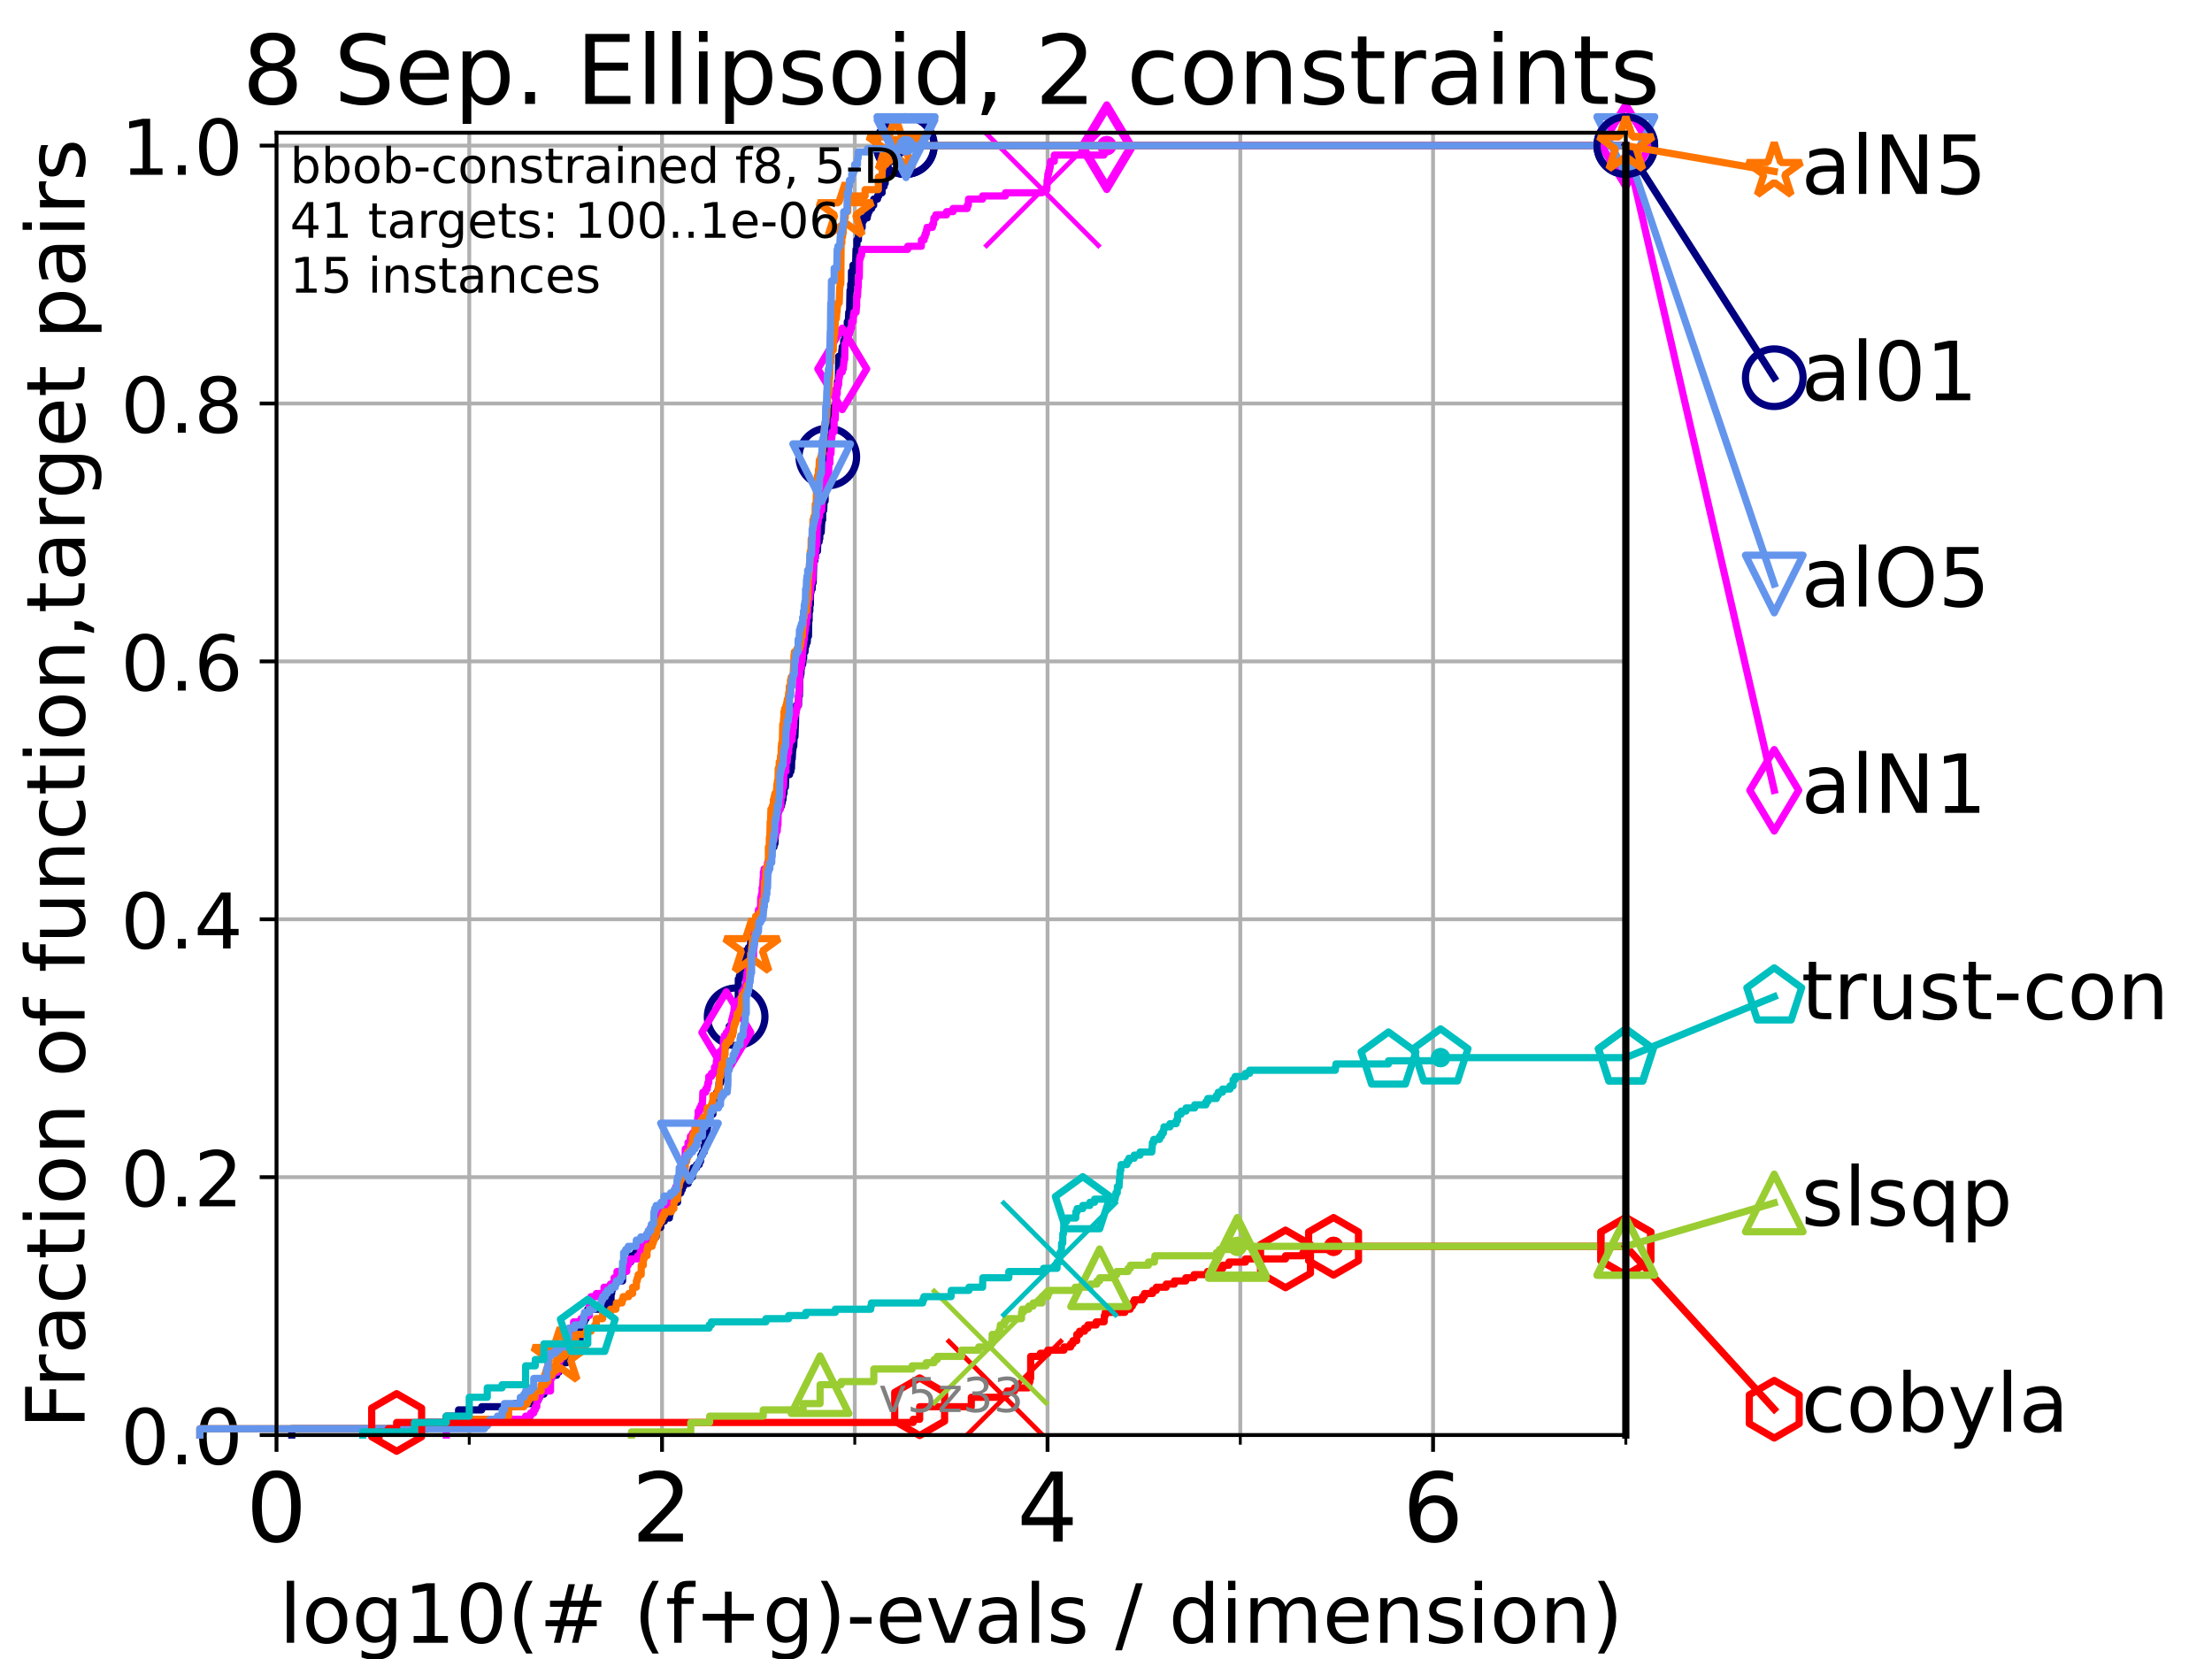 <?xml version="1.0" encoding="utf-8" standalone="no"?>
<!DOCTYPE svg PUBLIC "-//W3C//DTD SVG 1.1//EN"
  "http://www.w3.org/Graphics/SVG/1.1/DTD/svg11.dtd">
<!-- Created with matplotlib (https://matplotlib.org/) -->
<svg height="345.6pt" version="1.1" viewBox="0 0 460.8 345.6" width="460.8pt" xmlns="http://www.w3.org/2000/svg" xmlns:xlink="http://www.w3.org/1999/xlink">
 <defs>
  <style type="text/css">*{stroke-linecap:butt;stroke-linejoin:round;}</style>
 </defs>
 <g id="figure_1">
  <g id="patch_1">
   <path d="M 0 345.6 
L 460.8 345.6 
L 460.8 0 
L 0 0 
z
" style="fill:#ffffff;"/>
  </g>
  <g id="axes_1">
   <g id="patch_2">
    <path d="M 57.6 298.944 
L 338.688 298.944 
L 338.688 27.648 
L 57.6 27.648 
z
" style="fill:#ffffff;"/>
   </g>
   <g id="matplotlib.axis_1">
    <g id="xtick_1">
     <g id="line2d_1">
      <path clip-path="url(#p1cbc294ea7)" d="M 57.6 298.944 
L 57.6 27.648 
" style="fill:none;stroke:#b0b0b0;stroke-linecap:square;stroke-width:0.8;"/>
     </g>
     <g id="line2d_2">
      <defs>
       <path d="M 0 0 
L 0 3.5 
" id="m4c23340b69" style="stroke:#000000;stroke-width:0.8;"/>
      </defs>
      <g>
       <use style="stroke:#000000;stroke-width:0.8;" x="57.6" xlink:href="#m4c23340b69" y="298.944"/>
      </g>
     </g>
     <g id="text_1">
      <!-- 0 -->
      <g transform="translate(51.237 321.141)scale(0.2 -0.2)">
       <defs>
        <path d="M 31.781 66.406 
Q 24.172 66.406 20.328 58.906 
Q 16.5 51.422 16.5 36.375 
Q 16.5 21.391 20.328 13.891 
Q 24.172 6.391 31.781 6.391 
Q 39.453 6.391 43.281 13.891 
Q 47.125 21.391 47.125 36.375 
Q 47.125 51.422 43.281 58.906 
Q 39.453 66.406 31.781 66.406 
z
M 31.781 74.219 
Q 44.047 74.219 50.516 64.516 
Q 56.984 54.828 56.984 36.375 
Q 56.984 17.969 50.516 8.266 
Q 44.047 -1.422 31.781 -1.422 
Q 19.531 -1.422 13.062 8.266 
Q 6.594 17.969 6.594 36.375 
Q 6.594 54.828 13.062 64.516 
Q 19.531 74.219 31.781 74.219 
z
" id="DejaVuSans-48"/>
       </defs>
       <use xlink:href="#DejaVuSans-48"/>
      </g>
     </g>
    </g>
    <g id="xtick_2">
     <g id="line2d_3">
      <path clip-path="url(#p1cbc294ea7)" d="M 137.911 298.944 
L 137.911 27.648 
" style="fill:none;stroke:#b0b0b0;stroke-linecap:square;stroke-width:0.8;"/>
     </g>
     <g id="line2d_4">
      <g>
       <use style="stroke:#000000;stroke-width:0.8;" x="137.911" xlink:href="#m4c23340b69" y="298.944"/>
      </g>
     </g>
     <g id="text_2">
      <!-- 2 -->
      <g transform="translate(131.548 321.141)scale(0.2 -0.2)">
       <defs>
        <path d="M 19.188 8.297 
L 53.609 8.297 
L 53.609 0 
L 7.328 0 
L 7.328 8.297 
Q 12.938 14.109 22.625 23.891 
Q 32.328 33.688 34.812 36.531 
Q 39.547 41.844 41.422 45.531 
Q 43.312 49.219 43.312 52.781 
Q 43.312 58.594 39.234 62.25 
Q 35.156 65.922 28.609 65.922 
Q 23.969 65.922 18.812 64.312 
Q 13.672 62.703 7.812 59.422 
L 7.812 69.391 
Q 13.766 71.781 18.938 73 
Q 24.125 74.219 28.422 74.219 
Q 39.75 74.219 46.484 68.547 
Q 53.219 62.891 53.219 53.422 
Q 53.219 48.922 51.531 44.891 
Q 49.859 40.875 45.406 35.406 
Q 44.188 33.984 37.641 27.219 
Q 31.109 20.453 19.188 8.297 
z
" id="DejaVuSans-50"/>
       </defs>
       <use xlink:href="#DejaVuSans-50"/>
      </g>
     </g>
    </g>
    <g id="xtick_3">
     <g id="line2d_5">
      <path clip-path="url(#p1cbc294ea7)" d="M 218.222 298.944 
L 218.222 27.648 
" style="fill:none;stroke:#b0b0b0;stroke-linecap:square;stroke-width:0.8;"/>
     </g>
     <g id="line2d_6">
      <g>
       <use style="stroke:#000000;stroke-width:0.8;" x="218.222" xlink:href="#m4c23340b69" y="298.944"/>
      </g>
     </g>
     <g id="text_3">
      <!-- 4 -->
      <g transform="translate(211.859 321.141)scale(0.2 -0.2)">
       <defs>
        <path d="M 37.797 64.312 
L 12.891 25.391 
L 37.797 25.391 
z
M 35.203 72.906 
L 47.609 72.906 
L 47.609 25.391 
L 58.016 25.391 
L 58.016 17.188 
L 47.609 17.188 
L 47.609 0 
L 37.797 0 
L 37.797 17.188 
L 4.891 17.188 
L 4.891 26.703 
z
" id="DejaVuSans-52"/>
       </defs>
       <use xlink:href="#DejaVuSans-52"/>
      </g>
     </g>
    </g>
    <g id="xtick_4">
     <g id="line2d_7">
      <path clip-path="url(#p1cbc294ea7)" d="M 298.533 298.944 
L 298.533 27.648 
" style="fill:none;stroke:#b0b0b0;stroke-linecap:square;stroke-width:0.8;"/>
     </g>
     <g id="line2d_8">
      <g>
       <use style="stroke:#000000;stroke-width:0.8;" x="298.533" xlink:href="#m4c23340b69" y="298.944"/>
      </g>
     </g>
     <g id="text_4">
      <!-- 6 -->
      <g transform="translate(292.17 321.141)scale(0.2 -0.2)">
       <defs>
        <path d="M 33.016 40.375 
Q 26.375 40.375 22.484 35.828 
Q 18.609 31.297 18.609 23.391 
Q 18.609 15.531 22.484 10.953 
Q 26.375 6.391 33.016 6.391 
Q 39.656 6.391 43.531 10.953 
Q 47.406 15.531 47.406 23.391 
Q 47.406 31.297 43.531 35.828 
Q 39.656 40.375 33.016 40.375 
z
M 52.594 71.297 
L 52.594 62.312 
Q 48.875 64.062 45.094 64.984 
Q 41.312 65.922 37.594 65.922 
Q 27.828 65.922 22.672 59.328 
Q 17.531 52.734 16.797 39.406 
Q 19.672 43.656 24.016 45.922 
Q 28.375 48.188 33.594 48.188 
Q 44.578 48.188 50.953 41.516 
Q 57.328 34.859 57.328 23.391 
Q 57.328 12.156 50.688 5.359 
Q 44.047 -1.422 33.016 -1.422 
Q 20.359 -1.422 13.672 8.266 
Q 6.984 17.969 6.984 36.375 
Q 6.984 53.656 15.188 63.938 
Q 23.391 74.219 37.203 74.219 
Q 40.922 74.219 44.703 73.484 
Q 48.484 72.75 52.594 71.297 
z
" id="DejaVuSans-54"/>
       </defs>
       <use xlink:href="#DejaVuSans-54"/>
      </g>
     </g>
    </g>
    <g id="xtick_5">
     <g id="line2d_9">
      <path clip-path="url(#p1cbc294ea7)" d="M 97.755 298.944 
L 97.755 27.648 
" style="fill:none;stroke:#b0b0b0;stroke-linecap:square;stroke-width:0.8;"/>
     </g>
     <g id="line2d_10">
      <defs>
       <path d="M 0 0 
L 0 2 
" id="m39d5961949" style="stroke:#000000;stroke-width:0.6;"/>
      </defs>
      <g>
       <use style="stroke:#000000;stroke-width:0.6;" x="97.755" xlink:href="#m39d5961949" y="298.944"/>
      </g>
     </g>
    </g>
    <g id="xtick_6">
     <g id="line2d_11">
      <path clip-path="url(#p1cbc294ea7)" d="M 178.066 298.944 
L 178.066 27.648 
" style="fill:none;stroke:#b0b0b0;stroke-linecap:square;stroke-width:0.8;"/>
     </g>
     <g id="line2d_12">
      <g>
       <use style="stroke:#000000;stroke-width:0.6;" x="178.066" xlink:href="#m39d5961949" y="298.944"/>
      </g>
     </g>
    </g>
    <g id="xtick_7">
     <g id="line2d_13">
      <path clip-path="url(#p1cbc294ea7)" d="M 258.377 298.944 
L 258.377 27.648 
" style="fill:none;stroke:#b0b0b0;stroke-linecap:square;stroke-width:0.8;"/>
     </g>
     <g id="line2d_14">
      <g>
       <use style="stroke:#000000;stroke-width:0.6;" x="258.377" xlink:href="#m39d5961949" y="298.944"/>
      </g>
     </g>
    </g>
    <g id="xtick_8">
     <g id="line2d_15">
      <path clip-path="url(#p1cbc294ea7)" d="M 338.688 298.944 
L 338.688 27.648 
" style="fill:none;stroke:#b0b0b0;stroke-linecap:square;stroke-width:0.8;"/>
     </g>
     <g id="line2d_16">
      <g>
       <use style="stroke:#000000;stroke-width:0.6;" x="338.688" xlink:href="#m39d5961949" y="298.944"/>
      </g>
     </g>
    </g>
    <g id="text_5">
     <!-- log10(# (f+g)-evals / dimension) -->
     <g transform="translate(58.145 342.218)scale(0.17 -0.17)">
      <defs>
       <path d="M 9.422 75.984 
L 18.406 75.984 
L 18.406 0 
L 9.422 0 
z
" id="DejaVuSans-108"/>
       <path d="M 30.609 48.391 
Q 23.391 48.391 19.188 42.75 
Q 14.984 37.109 14.984 27.297 
Q 14.984 17.484 19.156 11.844 
Q 23.344 6.203 30.609 6.203 
Q 37.797 6.203 41.984 11.859 
Q 46.188 17.531 46.188 27.297 
Q 46.188 37.016 41.984 42.703 
Q 37.797 48.391 30.609 48.391 
z
M 30.609 56 
Q 42.328 56 49.016 48.375 
Q 55.719 40.766 55.719 27.297 
Q 55.719 13.875 49.016 6.219 
Q 42.328 -1.422 30.609 -1.422 
Q 18.844 -1.422 12.172 6.219 
Q 5.516 13.875 5.516 27.297 
Q 5.516 40.766 12.172 48.375 
Q 18.844 56 30.609 56 
z
" id="DejaVuSans-111"/>
       <path d="M 45.406 27.984 
Q 45.406 37.75 41.375 43.109 
Q 37.359 48.484 30.078 48.484 
Q 22.859 48.484 18.828 43.109 
Q 14.797 37.75 14.797 27.984 
Q 14.797 18.266 18.828 12.891 
Q 22.859 7.516 30.078 7.516 
Q 37.359 7.516 41.375 12.891 
Q 45.406 18.266 45.406 27.984 
z
M 54.391 6.781 
Q 54.391 -7.172 48.188 -13.984 
Q 42 -20.797 29.203 -20.797 
Q 24.469 -20.797 20.266 -20.094 
Q 16.062 -19.391 12.109 -17.922 
L 12.109 -9.188 
Q 16.062 -11.328 19.922 -12.344 
Q 23.781 -13.375 27.781 -13.375 
Q 36.625 -13.375 41.016 -8.766 
Q 45.406 -4.156 45.406 5.172 
L 45.406 9.625 
Q 42.625 4.781 38.281 2.391 
Q 33.938 0 27.875 0 
Q 17.828 0 11.672 7.656 
Q 5.516 15.328 5.516 27.984 
Q 5.516 40.672 11.672 48.328 
Q 17.828 56 27.875 56 
Q 33.938 56 38.281 53.609 
Q 42.625 51.219 45.406 46.391 
L 45.406 54.688 
L 54.391 54.688 
z
" id="DejaVuSans-103"/>
       <path d="M 12.406 8.297 
L 28.516 8.297 
L 28.516 63.922 
L 10.984 60.406 
L 10.984 69.391 
L 28.422 72.906 
L 38.281 72.906 
L 38.281 8.297 
L 54.391 8.297 
L 54.391 0 
L 12.406 0 
z
" id="DejaVuSans-49"/>
       <path d="M 31 75.875 
Q 24.469 64.656 21.281 53.656 
Q 18.109 42.672 18.109 31.391 
Q 18.109 20.125 21.312 9.062 
Q 24.516 -2 31 -13.188 
L 23.188 -13.188 
Q 15.875 -1.703 12.234 9.375 
Q 8.594 20.453 8.594 31.391 
Q 8.594 42.281 12.203 53.312 
Q 15.828 64.359 23.188 75.875 
z
" id="DejaVuSans-40"/>
       <path d="M 51.125 44 
L 36.922 44 
L 32.812 27.688 
L 47.125 27.688 
z
M 43.797 71.781 
L 38.719 51.516 
L 52.984 51.516 
L 58.109 71.781 
L 65.922 71.781 
L 60.891 51.516 
L 76.125 51.516 
L 76.125 44 
L 58.984 44 
L 54.984 27.688 
L 70.516 27.688 
L 70.516 20.219 
L 53.078 20.219 
L 48 0 
L 40.188 0 
L 45.219 20.219 
L 30.906 20.219 
L 25.875 0 
L 18.016 0 
L 23.094 20.219 
L 7.719 20.219 
L 7.719 27.688 
L 24.906 27.688 
L 29 44 
L 13.281 44 
L 13.281 51.516 
L 30.906 51.516 
L 35.891 71.781 
z
" id="DejaVuSans-35"/>
       <path id="DejaVuSans-32"/>
       <path d="M 37.109 75.984 
L 37.109 68.5 
L 28.516 68.5 
Q 23.688 68.5 21.797 66.547 
Q 19.922 64.594 19.922 59.516 
L 19.922 54.688 
L 34.719 54.688 
L 34.719 47.703 
L 19.922 47.703 
L 19.922 0 
L 10.891 0 
L 10.891 47.703 
L 2.297 47.703 
L 2.297 54.688 
L 10.891 54.688 
L 10.891 58.5 
Q 10.891 67.625 15.141 71.797 
Q 19.391 75.984 28.609 75.984 
z
" id="DejaVuSans-102"/>
       <path d="M 46 62.703 
L 46 35.5 
L 73.188 35.5 
L 73.188 27.203 
L 46 27.203 
L 46 0 
L 37.797 0 
L 37.797 27.203 
L 10.594 27.203 
L 10.594 35.5 
L 37.797 35.5 
L 37.797 62.703 
z
" id="DejaVuSans-43"/>
       <path d="M 8.016 75.875 
L 15.828 75.875 
Q 23.141 64.359 26.781 53.312 
Q 30.422 42.281 30.422 31.391 
Q 30.422 20.453 26.781 9.375 
Q 23.141 -1.703 15.828 -13.188 
L 8.016 -13.188 
Q 14.5 -2 17.703 9.062 
Q 20.906 20.125 20.906 31.391 
Q 20.906 42.672 17.703 53.656 
Q 14.5 64.656 8.016 75.875 
z
" id="DejaVuSans-41"/>
       <path d="M 4.891 31.391 
L 31.203 31.391 
L 31.203 23.391 
L 4.891 23.391 
z
" id="DejaVuSans-45"/>
       <path d="M 56.203 29.594 
L 56.203 25.203 
L 14.891 25.203 
Q 15.484 15.922 20.484 11.062 
Q 25.484 6.203 34.422 6.203 
Q 39.594 6.203 44.453 7.469 
Q 49.312 8.734 54.109 11.281 
L 54.109 2.781 
Q 49.266 0.734 44.188 -0.344 
Q 39.109 -1.422 33.891 -1.422 
Q 20.797 -1.422 13.156 6.188 
Q 5.516 13.812 5.516 26.812 
Q 5.516 40.234 12.766 48.109 
Q 20.016 56 32.328 56 
Q 43.359 56 49.781 48.891 
Q 56.203 41.797 56.203 29.594 
z
M 47.219 32.234 
Q 47.125 39.594 43.094 43.984 
Q 39.062 48.391 32.422 48.391 
Q 24.906 48.391 20.391 44.141 
Q 15.875 39.891 15.188 32.172 
z
" id="DejaVuSans-101"/>
       <path d="M 2.984 54.688 
L 12.5 54.688 
L 29.594 8.797 
L 46.688 54.688 
L 56.203 54.688 
L 35.688 0 
L 23.484 0 
z
" id="DejaVuSans-118"/>
       <path d="M 34.281 27.484 
Q 23.391 27.484 19.188 25 
Q 14.984 22.516 14.984 16.5 
Q 14.984 11.719 18.141 8.906 
Q 21.297 6.109 26.703 6.109 
Q 34.188 6.109 38.703 11.406 
Q 43.219 16.703 43.219 25.484 
L 43.219 27.484 
z
M 52.203 31.203 
L 52.203 0 
L 43.219 0 
L 43.219 8.297 
Q 40.141 3.328 35.547 0.953 
Q 30.953 -1.422 24.312 -1.422 
Q 15.922 -1.422 10.953 3.297 
Q 6 8.016 6 15.922 
Q 6 25.141 12.172 29.828 
Q 18.359 34.516 30.609 34.516 
L 43.219 34.516 
L 43.219 35.406 
Q 43.219 41.609 39.141 45 
Q 35.062 48.391 27.688 48.391 
Q 23 48.391 18.547 47.266 
Q 14.109 46.141 10.016 43.891 
L 10.016 52.203 
Q 14.938 54.109 19.578 55.047 
Q 24.219 56 28.609 56 
Q 40.484 56 46.344 49.844 
Q 52.203 43.703 52.203 31.203 
z
" id="DejaVuSans-97"/>
       <path d="M 44.281 53.078 
L 44.281 44.578 
Q 40.484 46.531 36.375 47.5 
Q 32.281 48.484 27.875 48.484 
Q 21.188 48.484 17.844 46.438 
Q 14.5 44.391 14.5 40.281 
Q 14.5 37.156 16.891 35.375 
Q 19.281 33.594 26.516 31.984 
L 29.594 31.297 
Q 39.156 29.25 43.188 25.516 
Q 47.219 21.781 47.219 15.094 
Q 47.219 7.469 41.188 3.016 
Q 35.156 -1.422 24.609 -1.422 
Q 20.219 -1.422 15.453 -0.562 
Q 10.688 0.297 5.422 2 
L 5.422 11.281 
Q 10.406 8.688 15.234 7.391 
Q 20.062 6.109 24.812 6.109 
Q 31.156 6.109 34.562 8.281 
Q 37.984 10.453 37.984 14.406 
Q 37.984 18.062 35.516 20.016 
Q 33.062 21.969 24.703 23.781 
L 21.578 24.516 
Q 13.234 26.266 9.516 29.906 
Q 5.812 33.547 5.812 39.891 
Q 5.812 47.609 11.281 51.797 
Q 16.75 56 26.812 56 
Q 31.781 56 36.172 55.266 
Q 40.578 54.547 44.281 53.078 
z
" id="DejaVuSans-115"/>
       <path d="M 25.391 72.906 
L 33.688 72.906 
L 8.297 -9.281 
L 0 -9.281 
z
" id="DejaVuSans-47"/>
       <path d="M 45.406 46.391 
L 45.406 75.984 
L 54.391 75.984 
L 54.391 0 
L 45.406 0 
L 45.406 8.203 
Q 42.578 3.328 38.25 0.953 
Q 33.938 -1.422 27.875 -1.422 
Q 17.969 -1.422 11.734 6.484 
Q 5.516 14.406 5.516 27.297 
Q 5.516 40.188 11.734 48.094 
Q 17.969 56 27.875 56 
Q 33.938 56 38.25 53.625 
Q 42.578 51.266 45.406 46.391 
z
M 14.797 27.297 
Q 14.797 17.391 18.875 11.75 
Q 22.953 6.109 30.078 6.109 
Q 37.203 6.109 41.297 11.75 
Q 45.406 17.391 45.406 27.297 
Q 45.406 37.203 41.297 42.844 
Q 37.203 48.484 30.078 48.484 
Q 22.953 48.484 18.875 42.844 
Q 14.797 37.203 14.797 27.297 
z
" id="DejaVuSans-100"/>
       <path d="M 9.422 54.688 
L 18.406 54.688 
L 18.406 0 
L 9.422 0 
z
M 9.422 75.984 
L 18.406 75.984 
L 18.406 64.594 
L 9.422 64.594 
z
" id="DejaVuSans-105"/>
       <path d="M 52 44.188 
Q 55.375 50.25 60.062 53.125 
Q 64.75 56 71.094 56 
Q 79.641 56 84.281 50.016 
Q 88.922 44.047 88.922 33.016 
L 88.922 0 
L 79.891 0 
L 79.891 32.719 
Q 79.891 40.578 77.094 44.375 
Q 74.312 48.188 68.609 48.188 
Q 61.625 48.188 57.562 43.547 
Q 53.516 38.922 53.516 30.906 
L 53.516 0 
L 44.484 0 
L 44.484 32.719 
Q 44.484 40.625 41.703 44.406 
Q 38.922 48.188 33.109 48.188 
Q 26.219 48.188 22.156 43.531 
Q 18.109 38.875 18.109 30.906 
L 18.109 0 
L 9.078 0 
L 9.078 54.688 
L 18.109 54.688 
L 18.109 46.188 
Q 21.188 51.219 25.484 53.609 
Q 29.781 56 35.688 56 
Q 41.656 56 45.828 52.969 
Q 50 49.953 52 44.188 
z
" id="DejaVuSans-109"/>
       <path d="M 54.891 33.016 
L 54.891 0 
L 45.906 0 
L 45.906 32.719 
Q 45.906 40.484 42.875 44.328 
Q 39.844 48.188 33.797 48.188 
Q 26.516 48.188 22.312 43.547 
Q 18.109 38.922 18.109 30.906 
L 18.109 0 
L 9.078 0 
L 9.078 54.688 
L 18.109 54.688 
L 18.109 46.188 
Q 21.344 51.125 25.703 53.562 
Q 30.078 56 35.797 56 
Q 45.219 56 50.047 50.172 
Q 54.891 44.344 54.891 33.016 
z
" id="DejaVuSans-110"/>
      </defs>
      <use xlink:href="#DejaVuSans-108"/>
      <use x="27.783" xlink:href="#DejaVuSans-111"/>
      <use x="88.965" xlink:href="#DejaVuSans-103"/>
      <use x="152.441" xlink:href="#DejaVuSans-49"/>
      <use x="216.064" xlink:href="#DejaVuSans-48"/>
      <use x="279.688" xlink:href="#DejaVuSans-40"/>
      <use x="318.701" xlink:href="#DejaVuSans-35"/>
      <use x="402.49" xlink:href="#DejaVuSans-32"/>
      <use x="434.277" xlink:href="#DejaVuSans-40"/>
      <use x="473.291" xlink:href="#DejaVuSans-102"/>
      <use x="508.496" xlink:href="#DejaVuSans-43"/>
      <use x="592.285" xlink:href="#DejaVuSans-103"/>
      <use x="655.762" xlink:href="#DejaVuSans-41"/>
      <use x="694.775" xlink:href="#DejaVuSans-45"/>
      <use x="730.859" xlink:href="#DejaVuSans-101"/>
      <use x="792.383" xlink:href="#DejaVuSans-118"/>
      <use x="851.562" xlink:href="#DejaVuSans-97"/>
      <use x="912.842" xlink:href="#DejaVuSans-108"/>
      <use x="940.625" xlink:href="#DejaVuSans-115"/>
      <use x="992.725" xlink:href="#DejaVuSans-32"/>
      <use x="1024.512" xlink:href="#DejaVuSans-47"/>
      <use x="1058.203" xlink:href="#DejaVuSans-32"/>
      <use x="1089.99" xlink:href="#DejaVuSans-100"/>
      <use x="1153.467" xlink:href="#DejaVuSans-105"/>
      <use x="1181.25" xlink:href="#DejaVuSans-109"/>
      <use x="1278.662" xlink:href="#DejaVuSans-101"/>
      <use x="1340.186" xlink:href="#DejaVuSans-110"/>
      <use x="1403.564" xlink:href="#DejaVuSans-115"/>
      <use x="1455.664" xlink:href="#DejaVuSans-105"/>
      <use x="1483.447" xlink:href="#DejaVuSans-111"/>
      <use x="1544.629" xlink:href="#DejaVuSans-110"/>
      <use x="1608.008" xlink:href="#DejaVuSans-41"/>
     </g>
    </g>
   </g>
   <g id="matplotlib.axis_2">
    <g id="ytick_1">
     <g id="line2d_17">
      <path clip-path="url(#p1cbc294ea7)" d="M 57.6 298.944 
L 338.688 298.944 
" style="fill:none;stroke:#b0b0b0;stroke-linecap:square;stroke-width:0.8;"/>
     </g>
     <g id="line2d_18">
      <defs>
       <path d="M 0 0 
L -3.5 0 
" id="me8a298cd71" style="stroke:#000000;stroke-width:0.8;"/>
      </defs>
      <g>
       <use style="stroke:#000000;stroke-width:0.8;" x="57.6" xlink:href="#me8a298cd71" y="298.944"/>
      </g>
     </g>
     <g id="text_6">
      <!-- 0.0 -->
      <g transform="translate(25.155 305.023)scale(0.16 -0.16)">
       <defs>
        <path d="M 10.688 12.406 
L 21 12.406 
L 21 0 
L 10.688 0 
z
" id="DejaVuSans-46"/>
       </defs>
       <use xlink:href="#DejaVuSans-48"/>
       <use x="63.623" xlink:href="#DejaVuSans-46"/>
       <use x="95.41" xlink:href="#DejaVuSans-48"/>
      </g>
     </g>
    </g>
    <g id="ytick_2">
     <g id="line2d_19">
      <path clip-path="url(#p1cbc294ea7)" d="M 57.6 245.222 
L 338.688 245.222 
" style="fill:none;stroke:#b0b0b0;stroke-linecap:square;stroke-width:0.8;"/>
     </g>
     <g id="line2d_20">
      <g>
       <use style="stroke:#000000;stroke-width:0.8;" x="57.6" xlink:href="#me8a298cd71" y="245.222"/>
      </g>
     </g>
     <g id="text_7">
      <!-- 0.2 -->
      <g transform="translate(25.155 251.301)scale(0.16 -0.16)">
       <use xlink:href="#DejaVuSans-48"/>
       <use x="63.623" xlink:href="#DejaVuSans-46"/>
       <use x="95.41" xlink:href="#DejaVuSans-50"/>
      </g>
     </g>
    </g>
    <g id="ytick_3">
     <g id="line2d_21">
      <path clip-path="url(#p1cbc294ea7)" d="M 57.6 191.5 
L 338.688 191.5 
" style="fill:none;stroke:#b0b0b0;stroke-linecap:square;stroke-width:0.8;"/>
     </g>
     <g id="line2d_22">
      <g>
       <use style="stroke:#000000;stroke-width:0.8;" x="57.6" xlink:href="#me8a298cd71" y="191.5"/>
      </g>
     </g>
     <g id="text_8">
      <!-- 0.4 -->
      <g transform="translate(25.155 197.579)scale(0.16 -0.16)">
       <use xlink:href="#DejaVuSans-48"/>
       <use x="63.623" xlink:href="#DejaVuSans-46"/>
       <use x="95.41" xlink:href="#DejaVuSans-52"/>
      </g>
     </g>
    </g>
    <g id="ytick_4">
     <g id="line2d_23">
      <path clip-path="url(#p1cbc294ea7)" d="M 57.6 137.778 
L 338.688 137.778 
" style="fill:none;stroke:#b0b0b0;stroke-linecap:square;stroke-width:0.8;"/>
     </g>
     <g id="line2d_24">
      <g>
       <use style="stroke:#000000;stroke-width:0.8;" x="57.6" xlink:href="#me8a298cd71" y="137.778"/>
      </g>
     </g>
     <g id="text_9">
      <!-- 0.6 -->
      <g transform="translate(25.155 143.857)scale(0.16 -0.16)">
       <use xlink:href="#DejaVuSans-48"/>
       <use x="63.623" xlink:href="#DejaVuSans-46"/>
       <use x="95.41" xlink:href="#DejaVuSans-54"/>
      </g>
     </g>
    </g>
    <g id="ytick_5">
     <g id="line2d_25">
      <path clip-path="url(#p1cbc294ea7)" d="M 57.6 84.056 
L 338.688 84.056 
" style="fill:none;stroke:#b0b0b0;stroke-linecap:square;stroke-width:0.8;"/>
     </g>
     <g id="line2d_26">
      <g>
       <use style="stroke:#000000;stroke-width:0.8;" x="57.6" xlink:href="#me8a298cd71" y="84.056"/>
      </g>
     </g>
     <g id="text_10">
      <!-- 0.8 -->
      <g transform="translate(25.155 90.135)scale(0.16 -0.16)">
       <defs>
        <path d="M 31.781 34.625 
Q 24.75 34.625 20.719 30.859 
Q 16.703 27.094 16.703 20.516 
Q 16.703 13.922 20.719 10.156 
Q 24.75 6.391 31.781 6.391 
Q 38.812 6.391 42.859 10.172 
Q 46.922 13.969 46.922 20.516 
Q 46.922 27.094 42.891 30.859 
Q 38.875 34.625 31.781 34.625 
z
M 21.922 38.812 
Q 15.578 40.375 12.031 44.719 
Q 8.5 49.078 8.5 55.328 
Q 8.5 64.062 14.719 69.141 
Q 20.953 74.219 31.781 74.219 
Q 42.672 74.219 48.875 69.141 
Q 55.078 64.062 55.078 55.328 
Q 55.078 49.078 51.531 44.719 
Q 48 40.375 41.703 38.812 
Q 48.828 37.156 52.797 32.312 
Q 56.781 27.484 56.781 20.516 
Q 56.781 9.906 50.312 4.234 
Q 43.844 -1.422 31.781 -1.422 
Q 19.734 -1.422 13.25 4.234 
Q 6.781 9.906 6.781 20.516 
Q 6.781 27.484 10.781 32.312 
Q 14.797 37.156 21.922 38.812 
z
M 18.312 54.391 
Q 18.312 48.734 21.844 45.562 
Q 25.391 42.391 31.781 42.391 
Q 38.141 42.391 41.719 45.562 
Q 45.312 48.734 45.312 54.391 
Q 45.312 60.062 41.719 63.234 
Q 38.141 66.406 31.781 66.406 
Q 25.391 66.406 21.844 63.234 
Q 18.312 60.062 18.312 54.391 
z
" id="DejaVuSans-56"/>
       </defs>
       <use xlink:href="#DejaVuSans-48"/>
       <use x="63.623" xlink:href="#DejaVuSans-46"/>
       <use x="95.41" xlink:href="#DejaVuSans-56"/>
      </g>
     </g>
    </g>
    <g id="ytick_6">
     <g id="line2d_27">
      <path clip-path="url(#p1cbc294ea7)" d="M 57.6 30.334 
L 338.688 30.334 
" style="fill:none;stroke:#b0b0b0;stroke-linecap:square;stroke-width:0.8;"/>
     </g>
     <g id="line2d_28">
      <g>
       <use style="stroke:#000000;stroke-width:0.8;" x="57.6" xlink:href="#me8a298cd71" y="30.334"/>
      </g>
     </g>
     <g id="text_11">
      <!-- 1.0 -->
      <g transform="translate(25.155 36.413)scale(0.16 -0.16)">
       <use xlink:href="#DejaVuSans-49"/>
       <use x="63.623" xlink:href="#DejaVuSans-46"/>
       <use x="95.41" xlink:href="#DejaVuSans-48"/>
      </g>
     </g>
    </g>
    <g id="text_12">
     <!-- Fraction of function,target pairs -->
     <g transform="translate(17.62 297.681)rotate(-90)scale(0.17 -0.17)">
      <defs>
       <path d="M 9.812 72.906 
L 51.703 72.906 
L 51.703 64.594 
L 19.672 64.594 
L 19.672 43.109 
L 48.578 43.109 
L 48.578 34.812 
L 19.672 34.812 
L 19.672 0 
L 9.812 0 
z
" id="DejaVuSans-70"/>
       <path d="M 41.109 46.297 
Q 39.594 47.172 37.812 47.578 
Q 36.031 48 33.891 48 
Q 26.266 48 22.188 43.047 
Q 18.109 38.094 18.109 28.812 
L 18.109 0 
L 9.078 0 
L 9.078 54.688 
L 18.109 54.688 
L 18.109 46.188 
Q 20.953 51.172 25.484 53.578 
Q 30.031 56 36.531 56 
Q 37.453 56 38.578 55.875 
Q 39.703 55.766 41.062 55.516 
z
" id="DejaVuSans-114"/>
       <path d="M 48.781 52.594 
L 48.781 44.188 
Q 44.969 46.297 41.141 47.344 
Q 37.312 48.391 33.406 48.391 
Q 24.656 48.391 19.812 42.844 
Q 14.984 37.312 14.984 27.297 
Q 14.984 17.281 19.812 11.734 
Q 24.656 6.203 33.406 6.203 
Q 37.312 6.203 41.141 7.25 
Q 44.969 8.297 48.781 10.406 
L 48.781 2.094 
Q 45.016 0.344 40.984 -0.531 
Q 36.969 -1.422 32.422 -1.422 
Q 20.062 -1.422 12.781 6.344 
Q 5.516 14.109 5.516 27.297 
Q 5.516 40.672 12.859 48.328 
Q 20.219 56 33.016 56 
Q 37.156 56 41.109 55.141 
Q 45.062 54.297 48.781 52.594 
z
" id="DejaVuSans-99"/>
       <path d="M 18.312 70.219 
L 18.312 54.688 
L 36.812 54.688 
L 36.812 47.703 
L 18.312 47.703 
L 18.312 18.016 
Q 18.312 11.328 20.141 9.422 
Q 21.969 7.516 27.594 7.516 
L 36.812 7.516 
L 36.812 0 
L 27.594 0 
Q 17.188 0 13.234 3.875 
Q 9.281 7.766 9.281 18.016 
L 9.281 47.703 
L 2.688 47.703 
L 2.688 54.688 
L 9.281 54.688 
L 9.281 70.219 
z
" id="DejaVuSans-116"/>
       <path d="M 8.5 21.578 
L 8.5 54.688 
L 17.484 54.688 
L 17.484 21.922 
Q 17.484 14.156 20.5 10.266 
Q 23.531 6.391 29.594 6.391 
Q 36.859 6.391 41.078 11.031 
Q 45.312 15.672 45.312 23.688 
L 45.312 54.688 
L 54.297 54.688 
L 54.297 0 
L 45.312 0 
L 45.312 8.406 
Q 42.047 3.422 37.719 1 
Q 33.406 -1.422 27.688 -1.422 
Q 18.266 -1.422 13.375 4.438 
Q 8.5 10.297 8.5 21.578 
z
M 31.109 56 
z
" id="DejaVuSans-117"/>
       <path d="M 11.719 12.406 
L 22.016 12.406 
L 22.016 4 
L 14.016 -11.625 
L 7.719 -11.625 
L 11.719 4 
z
" id="DejaVuSans-44"/>
       <path d="M 18.109 8.203 
L 18.109 -20.797 
L 9.078 -20.797 
L 9.078 54.688 
L 18.109 54.688 
L 18.109 46.391 
Q 20.953 51.266 25.266 53.625 
Q 29.594 56 35.594 56 
Q 45.562 56 51.781 48.094 
Q 58.016 40.188 58.016 27.297 
Q 58.016 14.406 51.781 6.484 
Q 45.562 -1.422 35.594 -1.422 
Q 29.594 -1.422 25.266 0.953 
Q 20.953 3.328 18.109 8.203 
z
M 48.688 27.297 
Q 48.688 37.203 44.609 42.844 
Q 40.531 48.484 33.406 48.484 
Q 26.266 48.484 22.188 42.844 
Q 18.109 37.203 18.109 27.297 
Q 18.109 17.391 22.188 11.75 
Q 26.266 6.109 33.406 6.109 
Q 40.531 6.109 44.609 11.75 
Q 48.688 17.391 48.688 27.297 
z
" id="DejaVuSans-112"/>
      </defs>
      <use xlink:href="#DejaVuSans-70"/>
      <use x="50.27" xlink:href="#DejaVuSans-114"/>
      <use x="91.383" xlink:href="#DejaVuSans-97"/>
      <use x="152.662" xlink:href="#DejaVuSans-99"/>
      <use x="207.643" xlink:href="#DejaVuSans-116"/>
      <use x="246.852" xlink:href="#DejaVuSans-105"/>
      <use x="274.635" xlink:href="#DejaVuSans-111"/>
      <use x="335.816" xlink:href="#DejaVuSans-110"/>
      <use x="399.195" xlink:href="#DejaVuSans-32"/>
      <use x="430.982" xlink:href="#DejaVuSans-111"/>
      <use x="492.164" xlink:href="#DejaVuSans-102"/>
      <use x="527.369" xlink:href="#DejaVuSans-32"/>
      <use x="559.156" xlink:href="#DejaVuSans-102"/>
      <use x="594.361" xlink:href="#DejaVuSans-117"/>
      <use x="657.74" xlink:href="#DejaVuSans-110"/>
      <use x="721.119" xlink:href="#DejaVuSans-99"/>
      <use x="776.1" xlink:href="#DejaVuSans-116"/>
      <use x="815.309" xlink:href="#DejaVuSans-105"/>
      <use x="843.092" xlink:href="#DejaVuSans-111"/>
      <use x="904.273" xlink:href="#DejaVuSans-110"/>
      <use x="967.652" xlink:href="#DejaVuSans-44"/>
      <use x="999.439" xlink:href="#DejaVuSans-116"/>
      <use x="1038.648" xlink:href="#DejaVuSans-97"/>
      <use x="1099.928" xlink:href="#DejaVuSans-114"/>
      <use x="1139.291" xlink:href="#DejaVuSans-103"/>
      <use x="1202.768" xlink:href="#DejaVuSans-101"/>
      <use x="1264.291" xlink:href="#DejaVuSans-116"/>
      <use x="1303.5" xlink:href="#DejaVuSans-32"/>
      <use x="1335.287" xlink:href="#DejaVuSans-112"/>
      <use x="1398.764" xlink:href="#DejaVuSans-97"/>
      <use x="1460.043" xlink:href="#DejaVuSans-105"/>
      <use x="1487.826" xlink:href="#DejaVuSans-114"/>
      <use x="1528.939" xlink:href="#DejaVuSans-115"/>
     </g>
    </g>
   </g>
   <g id="line2d_29">
    <defs>
     <path d="M 0 1.5 
C 0.398 1.5 0.779 1.342 1.061 1.061 
C 1.342 0.779 1.5 0.398 1.5 0 
C 1.5 -0.398 1.342 -0.779 1.061 -1.061 
C 0.779 -1.342 0.398 -1.5 0 -1.5 
C -0.398 -1.5 -0.779 -1.342 -1.061 -1.061 
C -1.342 -0.779 -1.5 -0.398 -1.5 0 
C -1.5 0.398 -1.342 0.779 -1.061 1.061 
C -0.779 1.342 -0.398 1.5 0 1.5 
z
" id="m1fa0c179ad" style="stroke:#000080;"/>
    </defs>
    <g>
     <use style="fill:#000080;stroke:#000080;" x="188.597" xlink:href="#m1fa0c179ad" y="30.334"/>
     <use style="fill:#000080;stroke:#000080;" x="188.597" xlink:href="#m1fa0c179ad" y="30.334"/>
    </g>
   </g>
   <g id="line2d_30">
    <path d="M 60.78 298.944 
L 60.78 297.634 
L 88.847 297.634 
L 88.847 296.323 
L 92.969 296.323 
L 92.969 295.013 
L 95.526 295.013 
L 95.526 293.703 
L 100.344 293.703 
L 100.344 293.048 
L 107.213 293.048 
L 107.213 292.393 
L 111.506 292.393 
L 111.506 291.737 
L 112.128 291.737 
L 112.128 291.082 
L 112.432 291.082 
L 112.432 290.427 
L 113.311 290.427 
L 113.311 289.117 
L 113.595 289.117 
L 113.595 288.462 
L 114.148 288.462 
L 114.148 287.807 
L 114.419 287.807 
L 114.419 286.496 
L 115.959 286.496 
L 115.959 285.841 
L 116.443 285.841 
L 116.443 285.186 
L 116.68 285.186 
L 116.68 284.531 
L 116.914 284.531 
L 116.914 283.876 
L 118.04 283.876 
L 118.04 282.565 
L 118.471 282.565 
L 118.471 281.255 
L 120.287 281.255 
L 120.287 279.29 
L 120.852 279.29 
L 120.852 275.359 
L 121.756 275.359 
L 121.756 274.704 
L 122.105 274.704 
L 122.105 274.048 
L 122.447 274.048 
L 122.447 272.738 
L 126.1 272.738 
L 126.1 272.083 
L 126.64 272.083 
L 126.64 271.428 
L 127.294 271.428 
L 127.294 269.462 
L 127.421 269.462 
L 127.421 268.807 
L 127.548 268.807 
L 127.548 267.497 
L 128.291 267.497 
L 128.291 266.842 
L 129.686 266.842 
L 129.686 264.876 
L 130.128 264.876 
L 130.128 263.566 
L 130.665 263.566 
L 130.665 262.911 
L 131.389 262.911 
L 131.389 262.256 
L 131.591 262.256 
L 131.591 261.601 
L 132.375 261.601 
L 132.375 260.946 
L 133.216 260.946 
L 133.216 260.29 
L 134.703 260.29 
L 134.703 259.635 
L 135.118 259.635 
L 135.118 258.98 
L 135.442 258.98 
L 135.442 258.325 
L 135.761 258.325 
L 135.761 257.67 
L 136.683 257.67 
L 136.757 255.704 
L 137.63 255.704 
L 137.7 254.394 
L 138.392 254.394 
L 138.392 253.739 
L 139.446 253.739 
L 139.446 253.084 
L 139.573 253.084 
L 139.636 251.118 
L 139.949 251.118 
L 139.949 250.463 
L 141.148 250.463 
L 141.148 249.153 
L 141.264 249.153 
L 141.264 248.498 
L 141.83 248.498 
L 141.83 247.843 
L 142.107 247.843 
L 142.107 247.187 
L 142.379 247.187 
L 142.379 246.532 
L 143.375 246.532 
L 143.375 245.877 
L 143.679 245.877 
L 143.679 245.222 
L 144.221 245.222 
L 144.221 243.912 
L 144.415 243.912 
L 144.415 243.257 
L 145.121 243.257 
L 145.121 242.601 
L 145.666 242.601 
L 145.666 241.946 
L 145.932 241.946 
L 146.02 240.636 
L 146.324 240.636 
L 146.324 239.981 
L 146.707 239.981 
L 146.707 238.671 
L 146.875 238.671 
L 146.875 237.36 
L 147.082 237.36 
L 147.082 236.05 
L 147.287 236.05 
L 147.328 234.74 
L 147.45 234.74 
L 147.45 234.085 
L 147.61 234.085 
L 147.61 233.429 
L 147.849 233.429 
L 147.849 232.119 
L 148.507 232.119 
L 148.507 230.809 
L 148.808 230.809 
L 148.808 230.154 
L 148.92 230.154 
L 149.031 228.188 
L 149.323 228.188 
L 149.323 227.533 
L 149.753 227.533 
L 149.788 225.568 
L 150.138 225.568 
L 150.138 224.912 
L 150.446 224.912 
L 150.548 220.982 
L 150.616 220.982 
L 150.683 219.016 
L 150.949 219.016 
L 150.949 218.361 
L 151.081 218.361 
L 151.081 217.706 
L 151.373 217.706 
L 151.373 217.051 
L 151.756 217.051 
L 151.85 214.43 
L 151.913 214.43 
L 151.913 213.775 
L 152.375 213.775 
L 152.375 213.12 
L 152.557 213.12 
L 152.557 212.465 
L 153.032 212.465 
L 153.032 211.81 
L 153.352 211.81 
L 153.352 210.499 
L 153.524 210.499 
L 153.524 209.189 
L 153.637 209.189 
L 153.637 208.534 
L 153.778 208.534 
L 153.806 203.948 
L 154.029 203.948 
L 154.029 203.293 
L 154.385 203.293 
L 154.385 202.638 
L 154.521 202.638 
L 154.521 201.982 
L 154.788 201.982 
L 154.788 200.672 
L 155.232 200.672 
L 155.232 200.017 
L 155.387 200.017 
L 155.387 198.052 
L 155.916 198.052 
L 155.916 197.396 
L 156.334 197.396 
L 156.43 194.776 
L 156.622 194.776 
L 156.622 194.121 
L 156.836 194.121 
L 156.93 192.81 
L 157.574 192.81 
L 157.574 192.155 
L 158.195 192.155 
L 158.217 190.19 
L 158.455 190.19 
L 158.455 189.535 
L 158.795 189.535 
L 158.795 188.224 
L 158.984 188.224 
L 159.046 186.914 
L 159.129 186.914 
L 159.17 184.949 
L 159.638 184.949 
L 159.638 184.293 
L 159.798 184.293 
L 159.897 180.363 
L 160.113 180.363 
L 160.113 179.052 
L 160.442 179.052 
L 160.442 178.397 
L 160.595 178.397 
L 160.595 177.742 
L 160.765 177.742 
L 160.84 176.432 
L 161.229 176.432 
L 161.229 175.777 
L 161.429 175.777 
L 161.538 173.811 
L 161.556 173.811 
L 161.592 170.535 
L 161.929 170.535 
L 162.034 168.57 
L 162.5 168.57 
L 162.5 167.915 
L 162.804 167.915 
L 162.804 167.26 
L 162.954 167.26 
L 162.954 166.604 
L 163.103 166.604 
L 163.185 165.294 
L 163.332 165.294 
L 163.332 163.984 
L 163.606 163.984 
L 163.685 162.018 
L 163.717 162.018 
L 163.717 161.363 
L 164.479 161.363 
L 164.479 160.708 
L 164.75 160.708 
L 164.75 160.053 
L 164.884 160.053 
L 164.929 158.088 
L 165.032 158.088 
L 165.135 156.122 
L 165.194 156.122 
L 165.194 155.467 
L 165.353 155.467 
L 165.426 153.502 
L 165.597 153.502 
L 165.697 150.881 
L 165.711 150.881 
L 165.768 147.605 
L 165.866 147.605 
L 165.866 146.95 
L 166.337 146.95 
L 166.378 144.985 
L 166.528 144.985 
L 166.609 141.054 
L 166.729 141.054 
L 166.729 140.399 
L 166.849 140.399 
L 166.889 139.088 
L 167.008 139.088 
L 167.008 138.433 
L 167.204 138.433 
L 167.308 137.123 
L 167.411 137.123 
L 167.411 135.813 
L 167.691 135.813 
L 167.767 134.502 
L 167.93 134.502 
L 167.93 133.847 
L 168.153 133.847 
L 168.227 132.537 
L 168.422 132.537 
L 168.47 129.261 
L 168.555 129.261 
L 168.555 127.296 
L 168.698 127.296 
L 168.71 125.985 
L 168.817 125.985 
L 168.841 123.365 
L 168.959 123.365 
L 168.959 122.71 
L 169.193 122.71 
L 169.193 121.399 
L 169.4 121.399 
L 169.503 117.469 
L 169.56 117.469 
L 169.56 116.813 
L 169.752 116.813 
L 169.752 116.158 
L 169.864 116.158 
L 169.864 114.848 
L 170.283 114.848 
L 170.37 112.883 
L 170.639 112.883 
L 170.639 112.227 
L 170.767 112.227 
L 170.799 110.917 
L 171.072 110.917 
L 171.165 108.952 
L 171.196 108.952 
L 171.196 108.296 
L 171.371 108.296 
L 171.371 106.331 
L 171.585 106.331 
L 171.676 104.366 
L 171.886 104.366 
L 171.886 101.09 
L 172.094 101.09 
L 172.123 99.124 
L 172.337 99.124 
L 172.444 95.194 
L 172.673 95.194 
L 172.777 91.918 
L 172.843 91.918 
L 172.843 91.263 
L 173.003 91.263 
L 173.003 90.608 
L 173.271 90.608 
L 173.354 89.297 
L 173.436 89.297 
L 173.436 86.022 
L 173.617 86.022 
L 173.617 85.366 
L 173.76 85.366 
L 173.76 84.711 
L 174.14 84.711 
L 174.14 82.091 
L 174.27 82.091 
L 174.357 80.78 
L 174.469 80.78 
L 174.469 79.47 
L 174.639 79.47 
L 174.716 74.229 
L 175.265 74.229 
L 175.371 72.919 
L 175.444 72.919 
L 175.444 72.263 
L 175.758 72.263 
L 175.758 70.953 
L 176.073 70.953 
L 176.073 68.988 
L 176.506 68.988 
L 176.506 67.022 
L 176.726 67.022 
L 176.808 65.057 
L 176.98 65.057 
L 177.076 60.471 
L 177.216 60.471 
L 177.216 59.161 
L 177.362 59.161 
L 177.383 56.54 
L 177.693 56.54 
L 177.693 55.23 
L 178.233 55.23 
L 178.329 51.954 
L 178.507 51.954 
L 178.507 49.988 
L 178.817 49.988 
L 178.871 48.023 
L 179.402 48.023 
L 179.402 47.368 
L 179.608 47.368 
L 179.608 46.058 
L 179.867 46.058 
L 179.867 45.402 
L 180.667 45.402 
L 180.667 44.747 
L 180.816 44.747 
L 180.816 44.092 
L 181.082 44.092 
L 181.082 43.437 
L 181.58 43.437 
L 181.58 42.782 
L 181.997 42.782 
L 182.025 41.472 
L 182.802 41.472 
L 182.802 40.816 
L 183.071 40.816 
L 183.071 40.161 
L 183.754 40.161 
L 183.754 38.851 
L 184.172 38.851 
L 184.172 38.196 
L 184.401 38.196 
L 184.401 36.886 
L 184.68 36.886 
L 184.723 35.575 
L 184.969 35.575 
L 185.007 33.61 
L 187.06 33.61 
L 187.06 32.3 
L 187.279 32.3 
L 187.279 31.644 
L 188.597 31.644 
L 188.597 30.334 
L 338.688 30.334 
L 338.688 30.334 
" style="fill:none;stroke:#000080;stroke-linecap:square;stroke-width:1.5;"/>
   </g>
   <g id="line2d_31">
    <defs>
     <path d="M 0 6 
C 1.591 6 3.117 5.368 4.243 4.243 
C 5.368 3.117 6 1.591 6 0 
C 6 -1.591 5.368 -3.117 4.243 -4.243 
C 3.117 -5.368 1.591 -6 0 -6 
C -1.591 -6 -3.117 -5.368 -4.243 -4.243 
C -5.368 -3.117 -6 -1.591 -6 0 
C -6 1.591 -5.368 3.117 -4.243 4.243 
C -3.117 5.368 -1.591 6 0 6 
z
" id="m7b8321f0c5" style="stroke:#000080;stroke-width:1.5;"/>
    </defs>
    <g>
     <use style="fill-opacity:0;stroke:#000080;stroke-width:1.5;" x="153.352" xlink:href="#m7b8321f0c5" y="211.81"/>
     <use style="fill-opacity:0;stroke:#000080;stroke-width:1.5;" x="172.444" xlink:href="#m7b8321f0c5" y="95.194"/>
     <use style="fill-opacity:0;stroke:#000080;stroke-width:1.5;" x="188.597" xlink:href="#m7b8321f0c5" y="30.334"/>
     <use style="fill-opacity:0;stroke:#000080;stroke-width:1.5;" x="188.597" xlink:href="#m7b8321f0c5" y="30.334"/>
     <use style="fill-opacity:0;stroke:#000080;stroke-width:1.5;" x="338.688" xlink:href="#m7b8321f0c5" y="30.334"/>
    </g>
   </g>
   <g id="line2d_32">
    <path style="fill:none;stroke:#000080;stroke-linecap:square;stroke-width:1.5;"/>
    <g/>
   </g>
   <g id="line2d_33">
    <defs>
     <path d="M 0 1.5 
C 0.398 1.5 0.779 1.342 1.061 1.061 
C 1.342 0.779 1.5 0.398 1.5 0 
C 1.5 -0.398 1.342 -0.779 1.061 -1.061 
C 0.779 -1.342 0.398 -1.5 0 -1.5 
C -0.398 -1.5 -0.779 -1.342 -1.061 -1.061 
C -1.342 -0.779 -1.5 -0.398 -1.5 0 
C -1.5 0.398 -1.342 0.779 -1.061 1.061 
C -0.779 1.342 -0.398 1.5 0 1.5 
z
" id="mcdafa8179c" style="stroke:#ff00ff;"/>
    </defs>
    <g>
     <use style="fill:#ff00ff;stroke:#ff00ff;" x="230.562" xlink:href="#mcdafa8179c" y="30.334"/>
     <use style="fill:#ff00ff;stroke:#ff00ff;" x="230.562" xlink:href="#mcdafa8179c" y="30.334"/>
    </g>
   </g>
   <g id="line2d_34">
    <path d="M 92.969 298.944 
L 92.969 296.979 
L 101.507 296.979 
L 101.507 296.323 
L 102.06 296.323 
L 102.06 295.668 
L 109.491 295.668 
L 109.491 295.013 
L 110.527 295.013 
L 110.527 294.358 
L 111.186 294.358 
L 111.186 293.703 
L 111.506 293.703 
L 111.506 293.048 
L 111.82 293.048 
L 111.82 291.737 
L 112.128 291.737 
L 112.128 291.082 
L 112.432 291.082 
L 112.432 290.427 
L 112.73 290.427 
L 112.73 289.772 
L 114.685 289.772 
L 114.685 287.151 
L 114.947 287.151 
L 114.947 286.496 
L 115.206 286.496 
L 115.206 285.841 
L 116.203 285.841 
L 116.203 285.186 
L 116.443 285.186 
L 116.443 283.22 
L 116.914 283.22 
L 116.914 281.91 
L 117.373 281.91 
L 117.373 279.945 
L 117.821 279.945 
L 117.821 278.634 
L 118.04 278.634 
L 118.04 277.324 
L 118.891 277.324 
L 118.891 276.669 
L 119.503 276.669 
L 119.503 275.359 
L 121.037 275.359 
L 121.037 274.704 
L 121.756 274.704 
L 121.756 274.048 
L 122.782 274.048 
L 122.782 271.428 
L 123.111 271.428 
L 123.111 270.118 
L 124.216 270.118 
L 124.216 269.462 
L 125.823 269.462 
L 125.823 268.152 
L 127.165 268.152 
L 127.165 267.497 
L 127.923 267.497 
L 127.923 266.187 
L 128.531 266.187 
L 128.531 264.876 
L 130.559 264.876 
L 130.559 263.566 
L 130.875 263.566 
L 130.875 262.911 
L 131.287 262.911 
L 131.287 262.256 
L 132.847 262.256 
L 132.847 261.601 
L 133.398 261.601 
L 133.488 258.98 
L 134.106 258.98 
L 134.106 258.325 
L 134.535 258.325 
L 134.535 257.67 
L 135.199 257.67 
L 135.199 257.015 
L 135.442 257.015 
L 135.522 255.704 
L 136.073 255.704 
L 136.073 255.049 
L 136.532 255.049 
L 136.532 254.394 
L 136.98 254.394 
L 136.98 252.429 
L 137.344 252.429 
L 137.344 251.773 
L 138.324 251.773 
L 138.324 251.118 
L 138.795 251.118 
L 138.795 250.463 
L 139.317 250.463 
L 139.317 249.808 
L 140.559 249.808 
L 140.559 247.843 
L 140.797 247.843 
L 140.797 247.187 
L 141.148 247.187 
L 141.148 246.532 
L 141.436 246.532 
L 141.436 245.877 
L 141.549 245.877 
L 141.549 245.222 
L 141.774 245.222 
L 141.774 243.257 
L 141.941 243.257 
L 141.997 241.946 
L 142.7 241.946 
L 142.753 239.326 
L 143.324 239.326 
L 143.324 238.015 
L 143.779 238.015 
L 143.828 236.705 
L 144.27 236.705 
L 144.27 236.05 
L 144.795 236.05 
L 144.795 234.085 
L 145.304 234.085 
L 145.35 232.774 
L 145.441 232.774 
L 145.441 231.464 
L 145.755 231.464 
L 145.755 230.809 
L 146.064 230.809 
L 146.064 230.154 
L 146.324 230.154 
L 146.41 227.533 
L 147 227.533 
L 147 226.878 
L 147.328 226.878 
L 147.328 226.223 
L 147.45 226.223 
L 147.45 225.568 
L 147.65 225.568 
L 147.65 224.257 
L 148.2 224.257 
L 148.2 223.602 
L 148.808 223.602 
L 148.845 222.292 
L 149.178 222.292 
L 149.251 220.982 
L 149.504 220.982 
L 149.504 220.326 
L 149.647 220.326 
L 149.647 219.671 
L 149.964 219.671 
L 149.964 219.016 
L 150.514 219.016 
L 150.514 218.361 
L 150.649 218.361 
L 150.75 216.396 
L 150.883 216.396 
L 150.883 215.74 
L 151.309 215.74 
L 151.309 215.085 
L 151.756 215.085 
L 151.756 214.43 
L 152.192 214.43 
L 152.192 213.775 
L 152.406 213.775 
L 152.406 212.465 
L 152.587 212.465 
L 152.587 211.81 
L 152.737 211.81 
L 152.737 211.154 
L 152.856 211.154 
L 152.944 209.844 
L 153.003 209.844 
L 153.003 209.189 
L 153.609 209.189 
L 153.609 208.534 
L 154.249 208.534 
L 154.249 207.879 
L 154.547 207.879 
L 154.574 206.568 
L 154.998 206.568 
L 154.998 205.913 
L 155.232 205.913 
L 155.232 205.258 
L 155.387 205.258 
L 155.463 203.948 
L 155.514 203.948 
L 155.616 202.638 
L 155.792 202.638 
L 155.792 201.982 
L 156.065 201.982 
L 156.065 201.327 
L 156.261 201.327 
L 156.261 200.672 
L 156.551 200.672 
L 156.575 199.362 
L 156.953 199.362 
L 157 197.396 
L 157.093 197.396 
L 157.163 194.121 
L 157.438 194.121 
L 157.438 192.81 
L 157.574 192.81 
L 157.574 192.155 
L 157.976 192.155 
L 157.998 189.535 
L 158.412 189.535 
L 158.476 186.914 
L 158.626 186.914 
L 158.626 186.259 
L 158.753 186.259 
L 158.753 184.949 
L 158.879 184.949 
L 158.963 182.983 
L 159.025 182.983 
L 159.025 181.673 
L 159.17 181.673 
L 159.17 181.018 
L 159.838 181.018 
L 159.897 179.707 
L 160.191 179.707 
L 160.191 179.052 
L 160.461 179.052 
L 160.461 178.397 
L 160.595 178.397 
L 160.689 175.121 
L 161.192 175.121 
L 161.192 174.466 
L 161.429 174.466 
L 161.429 173.811 
L 161.609 173.811 
L 161.609 173.156 
L 161.912 173.156 
L 161.964 171.846 
L 162.069 171.846 
L 162.104 169.225 
L 162.243 169.225 
L 162.243 168.57 
L 162.534 168.57 
L 162.534 167.915 
L 162.67 167.915 
L 162.687 165.949 
L 162.904 165.949 
L 162.987 163.984 
L 163.201 163.984 
L 163.299 161.363 
L 163.332 161.363 
L 163.332 160.708 
L 163.717 160.708 
L 163.749 158.743 
L 163.97 158.743 
L 164.048 157.432 
L 164.094 157.432 
L 164.094 156.777 
L 164.311 156.777 
L 164.311 155.467 
L 164.433 155.467 
L 164.433 154.812 
L 164.554 154.812 
L 164.554 154.157 
L 165.003 154.157 
L 165.003 152.846 
L 165.135 152.846 
L 165.208 151.536 
L 165.324 151.536 
L 165.397 149.571 
L 165.54 149.571 
L 165.54 148.916 
L 165.739 148.916 
L 165.739 148.26 
L 165.908 148.26 
L 165.908 147.605 
L 166.048 147.605 
L 166.048 146.95 
L 166.283 146.95 
L 166.392 144.33 
L 166.501 144.33 
L 166.609 140.399 
L 166.649 140.399 
L 166.649 139.088 
L 166.929 139.088 
L 166.968 137.778 
L 167.086 137.778 
L 167.178 136.468 
L 167.204 136.468 
L 167.308 134.502 
L 167.359 134.502 
L 167.462 133.192 
L 167.551 133.192 
L 167.577 131.882 
L 167.678 131.882 
L 167.678 131.227 
L 167.805 131.227 
L 167.855 129.916 
L 168.017 129.916 
L 168.017 128.606 
L 168.227 128.606 
L 168.251 125.985 
L 168.446 125.985 
L 168.458 124.675 
L 168.698 124.675 
L 168.71 123.365 
L 168.853 123.365 
L 168.959 121.399 
L 169.146 121.399 
L 169.146 120.744 
L 169.308 120.744 
L 169.412 117.469 
L 169.583 117.469 
L 169.583 116.158 
L 169.853 116.158 
L 169.853 114.848 
L 169.964 114.848 
L 170.031 113.538 
L 170.174 113.538 
L 170.272 108.952 
L 170.414 108.952 
L 170.5 107.641 
L 170.725 107.641 
L 170.788 106.331 
L 171.155 106.331 
L 171.258 104.366 
L 171.33 104.366 
L 171.422 103.055 
L 171.626 103.055 
L 171.626 101.745 
L 171.796 101.745 
L 171.856 99.78 
L 172.328 99.78 
L 172.328 99.124 
L 172.597 99.124 
L 172.683 96.504 
L 172.881 96.504 
L 172.881 94.538 
L 173.105 94.538 
L 173.216 91.263 
L 173.271 91.263 
L 173.372 89.952 
L 173.76 89.952 
L 173.76 87.332 
L 174 87.332 
L 174.079 84.056 
L 174.21 84.056 
L 174.262 82.091 
L 174.409 82.091 
L 174.417 80.125 
L 174.716 80.125 
L 174.716 78.815 
L 174.834 78.815 
L 174.834 78.16 
L 174.967 78.16 
L 174.967 77.505 
L 175.46 77.505 
L 175.46 76.849 
L 175.678 76.849 
L 175.781 75.539 
L 175.821 75.539 
L 175.821 74.884 
L 175.971 74.884 
L 176.018 71.608 
L 176.298 71.608 
L 176.298 70.953 
L 176.445 70.953 
L 176.445 69.643 
L 176.935 69.643 
L 176.935 68.988 
L 177.157 68.988 
L 177.157 68.333 
L 177.398 68.333 
L 177.398 67.022 
L 177.742 67.022 
L 177.771 65.712 
L 177.891 65.712 
L 177.891 65.057 
L 178.343 65.057 
L 178.432 63.747 
L 178.466 63.747 
L 178.466 61.781 
L 178.636 61.781 
L 178.737 59.816 
L 178.797 59.816 
L 178.817 57.85 
L 179.003 57.85 
L 179.063 53.919 
L 179.22 53.919 
L 179.22 53.264 
L 179.46 53.264 
L 179.569 51.954 
L 189.086 51.954 
L 189.086 51.299 
L 191.936 51.299 
L 191.952 49.988 
L 192.513 49.988 
L 192.513 49.333 
L 192.734 49.333 
L 192.734 48.678 
L 192.958 48.678 
L 192.958 48.023 
L 193.106 48.023 
L 193.106 47.368 
L 194.234 47.368 
L 194.234 46.713 
L 194.457 46.713 
L 194.552 45.402 
L 194.935 45.402 
L 194.935 44.747 
L 197.188 44.747 
L 197.188 44.092 
L 198.529 44.092 
L 198.529 43.437 
L 201.481 43.437 
L 201.481 42.782 
L 201.718 42.782 
L 201.761 41.472 
L 204.681 41.472 
L 204.681 40.816 
L 209.446 40.816 
L 209.446 40.161 
L 217.053 40.161 
L 217.053 39.506 
L 218.09 39.506 
L 218.126 37.541 
L 218.211 37.541 
L 218.298 36.23 
L 218.467 36.23 
L 218.467 35.575 
L 218.626 35.575 
L 218.626 34.92 
L 218.767 34.92 
L 218.836 33.61 
L 219.626 33.61 
L 219.626 32.3 
L 229.976 32.3 
L 229.976 31.644 
L 230.555 31.644 
L 230.562 30.334 
L 338.688 30.334 
L 338.688 30.334 
" style="fill:none;stroke:#ff00ff;stroke-linecap:square;stroke-width:1.5;"/>
   </g>
   <g id="line2d_35">
    <defs>
     <path d="M -0 8.485 
L 5.091 0 
L 0 -8.485 
L -5.091 -0 
z
" id="m09812fa4f1" style="stroke:#ff00ff;stroke-linejoin:miter;stroke-width:1.5;"/>
    </defs>
    <g>
     <use style="fill-opacity:0;stroke:#ff00ff;stroke-linejoin:miter;stroke-width:1.5;" x="151.309" xlink:href="#m09812fa4f1" y="215.085"/>
     <use style="fill-opacity:0;stroke:#ff00ff;stroke-linejoin:miter;stroke-width:1.5;" x="175.46" xlink:href="#m09812fa4f1" y="76.849"/>
     <use style="fill-opacity:0;stroke:#ff00ff;stroke-linejoin:miter;stroke-width:1.5;" x="230.562" xlink:href="#m09812fa4f1" y="30.989"/>
     <use style="fill-opacity:0;stroke:#ff00ff;stroke-linejoin:miter;stroke-width:1.5;" x="230.562" xlink:href="#m09812fa4f1" y="30.334"/>
     <use style="fill-opacity:0;stroke:#ff00ff;stroke-linejoin:miter;stroke-width:1.5;" x="338.688" xlink:href="#m09812fa4f1" y="30.334"/>
    </g>
   </g>
   <g id="line2d_36">
    <path style="fill:none;stroke:#ff00ff;stroke-linecap:square;stroke-width:1.5;"/>
    <g/>
   </g>
   <g id="line2d_37">
    <path clip-path="url(#p1cbc294ea7)" d="M 217.16 39.506 
" style="fill:none;stroke:#ff00ff;stroke-linecap:square;stroke-width:1.5;"/>
    <defs>
     <path d="M -12 12 
L 12 -12 
M -12 -12 
L 12 12 
" id="mbdbdb04342" style="stroke:#ff00ff;"/>
    </defs>
    <g clip-path="url(#p1cbc294ea7)">
     <use style="fill:#ff00ff;stroke:#ff00ff;" x="217.16" xlink:href="#mbdbdb04342" y="39.506"/>
    </g>
   </g>
   <g id="line2d_38">
    <defs>
     <path d="M 0 1.5 
C 0.398 1.5 0.779 1.342 1.061 1.061 
C 1.342 0.779 1.5 0.398 1.5 0 
C 1.5 -0.398 1.342 -0.779 1.061 -1.061 
C 0.779 -1.342 0.398 -1.5 0 -1.5 
C -0.398 -1.5 -0.779 -1.342 -1.061 -1.061 
C -1.342 -0.779 -1.5 -0.398 -1.5 0 
C -1.5 0.398 -1.342 0.779 -1.061 1.061 
C -0.779 1.342 -0.398 1.5 0 1.5 
z
" id="m507be069f7" style="stroke:#ff7500;"/>
    </defs>
    <g>
     <use style="fill:#ff7500;stroke:#ff7500;" x="186.518" xlink:href="#m507be069f7" y="30.334"/>
     <use style="fill:#ff7500;stroke:#ff7500;" x="186.518" xlink:href="#m507be069f7" y="30.334"/>
    </g>
   </g>
   <g id="line2d_39">
    <path d="M 41.621 298.944 
L 41.621 297.634 
L 83.438 297.634 
L 83.438 296.979 
L 92.969 296.979 
L 92.969 296.323 
L 95.526 296.323 
L 95.526 295.668 
L 104.115 295.668 
L 104.115 295.013 
L 105.952 295.013 
L 105.952 293.048 
L 109.132 293.048 
L 109.132 292.393 
L 109.843 292.393 
L 109.843 291.737 
L 110.189 291.737 
L 110.189 291.082 
L 111.506 291.082 
L 111.506 289.772 
L 112.73 289.772 
L 112.73 288.462 
L 113.595 288.462 
L 113.595 287.807 
L 114.148 287.807 
L 114.148 286.496 
L 114.947 286.496 
L 114.947 285.841 
L 115.206 285.841 
L 115.206 285.186 
L 115.46 285.186 
L 115.46 284.531 
L 115.959 284.531 
L 115.959 283.22 
L 116.68 283.22 
L 116.68 282.565 
L 117.598 282.565 
L 117.598 281.91 
L 118.471 281.91 
L 118.471 279.945 
L 118.891 279.945 
L 118.891 279.29 
L 119.899 279.29 
L 119.899 277.979 
L 122.105 277.979 
L 122.105 277.324 
L 123.111 277.324 
L 123.111 276.669 
L 123.908 276.669 
L 123.908 276.014 
L 124.216 276.014 
L 124.216 274.704 
L 125.542 274.704 
L 125.542 273.393 
L 127.165 273.393 
L 127.165 272.738 
L 128.291 272.738 
L 128.291 272.083 
L 128.411 272.083 
L 128.411 271.428 
L 129.574 271.428 
L 129.574 270.773 
L 129.798 270.773 
L 129.798 270.118 
L 130.979 270.118 
L 130.979 269.462 
L 131.79 269.462 
L 131.79 268.152 
L 132.565 268.152 
L 132.565 266.842 
L 132.754 266.842 
L 132.754 266.187 
L 132.94 266.187 
L 132.94 265.532 
L 133.578 265.532 
L 133.578 263.566 
L 134.019 263.566 
L 134.019 262.256 
L 134.193 262.256 
L 134.193 261.601 
L 134.787 261.601 
L 134.787 260.29 
L 134.953 260.29 
L 134.953 259.635 
L 135.839 259.635 
L 135.839 258.98 
L 136.073 258.98 
L 136.073 258.325 
L 136.304 258.325 
L 136.304 257.67 
L 136.608 257.67 
L 136.608 257.015 
L 136.757 257.015 
L 136.757 256.36 
L 136.906 256.36 
L 136.906 255.704 
L 137.053 255.704 
L 137.053 255.049 
L 137.416 255.049 
L 137.416 254.394 
L 137.841 254.394 
L 137.841 253.739 
L 138.119 253.739 
L 138.119 253.084 
L 138.46 253.084 
L 138.46 252.429 
L 139.887 252.429 
L 139.887 251.773 
L 140.379 251.773 
L 140.379 250.463 
L 140.499 250.463 
L 140.499 249.808 
L 141.148 249.808 
L 141.206 248.498 
L 141.264 248.498 
L 141.321 247.187 
L 141.493 247.187 
L 141.493 246.532 
L 141.606 246.532 
L 141.606 245.877 
L 141.886 245.877 
L 141.886 245.222 
L 142.052 245.222 
L 142.052 244.567 
L 142.54 244.567 
L 142.54 243.912 
L 142.753 243.912 
L 142.753 241.946 
L 143.067 241.946 
L 143.067 241.291 
L 143.222 241.291 
L 143.222 239.981 
L 143.878 239.981 
L 143.878 238.671 
L 144.173 238.671 
L 144.27 236.705 
L 144.511 236.705 
L 144.511 236.05 
L 144.842 236.05 
L 144.889 234.74 
L 145.576 234.74 
L 145.576 234.085 
L 146.02 234.085 
L 146.02 233.429 
L 146.453 233.429 
L 146.453 232.774 
L 147.165 232.774 
L 147.247 231.464 
L 147.328 231.464 
L 147.328 230.809 
L 148.161 230.809 
L 148.161 230.154 
L 148.392 230.154 
L 148.392 229.499 
L 148.507 229.499 
L 148.507 228.188 
L 149.504 228.188 
L 149.539 226.878 
L 149.788 226.878 
L 149.859 224.257 
L 150.103 224.257 
L 150.103 222.947 
L 150.31 222.947 
L 150.378 221.637 
L 150.883 221.637 
L 150.949 219.671 
L 151.048 219.671 
L 151.048 217.706 
L 151.341 217.706 
L 151.341 217.051 
L 152.006 217.051 
L 152.006 216.396 
L 152.314 216.396 
L 152.314 215.74 
L 152.617 215.74 
L 152.617 215.085 
L 152.767 215.085 
L 152.856 213.775 
L 153.003 213.775 
L 153.003 213.12 
L 153.265 213.12 
L 153.265 212.465 
L 153.467 212.465 
L 153.552 211.154 
L 154.029 211.154 
L 154.029 210.499 
L 154.277 210.499 
L 154.277 209.844 
L 154.413 209.844 
L 154.467 207.879 
L 154.681 207.879 
L 154.681 207.224 
L 155.103 207.224 
L 155.103 206.568 
L 155.616 206.568 
L 155.616 205.258 
L 156.089 205.258 
L 156.188 202.638 
L 156.212 202.638 
L 156.212 200.672 
L 156.358 200.672 
L 156.358 198.707 
L 156.527 198.707 
L 156.575 197.396 
L 156.646 197.396 
L 156.741 195.431 
L 157.232 195.431 
L 157.232 194.776 
L 157.37 194.776 
L 157.415 190.845 
L 158.217 190.845 
L 158.217 190.19 
L 158.69 190.19 
L 158.795 188.224 
L 158.816 188.224 
L 158.816 187.569 
L 159.17 187.569 
L 159.273 183.638 
L 159.477 183.638 
L 159.558 181.018 
L 159.778 181.018 
L 159.778 180.363 
L 160.074 180.363 
L 160.074 176.432 
L 160.249 176.432 
L 160.269 174.466 
L 160.365 174.466 
L 160.442 171.191 
L 160.519 171.191 
L 160.595 168.57 
L 160.877 168.57 
L 160.877 167.915 
L 161.1 167.915 
L 161.1 166.604 
L 161.266 166.604 
L 161.266 165.949 
L 161.429 165.949 
L 161.429 165.294 
L 161.735 165.294 
L 161.841 163.329 
L 161.947 163.329 
L 161.947 162.674 
L 162.069 162.674 
L 162.122 160.053 
L 162.295 160.053 
L 162.329 158.743 
L 162.534 158.743 
L 162.602 157.432 
L 162.704 157.432 
L 162.754 155.467 
L 162.821 155.467 
L 162.821 154.812 
L 162.971 154.812 
L 163.054 150.881 
L 163.185 150.881 
L 163.25 149.571 
L 163.316 149.571 
L 163.316 148.26 
L 163.461 148.26 
L 163.461 147.605 
L 163.717 147.605 
L 163.717 146.95 
L 163.891 146.95 
L 163.891 146.295 
L 164.016 146.295 
L 164.016 145.64 
L 164.187 145.64 
L 164.295 144.33 
L 164.418 144.33 
L 164.418 143.019 
L 164.675 143.019 
L 164.675 141.709 
L 164.825 141.709 
L 164.825 141.054 
L 165.223 141.054 
L 165.324 138.433 
L 165.353 138.433 
L 165.397 136.468 
L 165.483 136.468 
L 165.483 135.813 
L 166.006 135.813 
L 166.006 135.157 
L 166.568 135.157 
L 166.568 134.502 
L 166.756 134.502 
L 166.756 133.847 
L 166.876 133.847 
L 166.876 132.537 
L 167.139 132.537 
L 167.204 130.571 
L 167.282 130.571 
L 167.32 128.606 
L 167.526 128.606 
L 167.526 127.296 
L 167.992 127.296 
L 168.054 125.33 
L 168.141 125.33 
L 168.141 124.675 
L 168.3 124.675 
L 168.373 120.744 
L 168.422 120.744 
L 168.506 119.434 
L 168.567 119.434 
L 168.615 117.469 
L 168.698 117.469 
L 168.794 114.848 
L 168.947 114.848 
L 168.994 112.227 
L 169.169 112.227 
L 169.251 110.262 
L 169.32 110.262 
L 169.354 108.296 
L 169.537 108.296 
L 169.537 107.641 
L 169.786 107.641 
L 169.842 105.021 
L 170.02 105.021 
L 170.13 100.435 
L 170.283 100.435 
L 170.283 99.124 
L 170.468 99.124 
L 170.5 97.814 
L 170.597 97.814 
L 170.693 95.849 
L 170.967 95.849 
L 170.967 95.194 
L 171.145 95.194 
L 171.145 94.538 
L 171.351 94.538 
L 171.443 92.573 
L 171.473 92.573 
L 171.473 91.918 
L 171.636 91.918 
L 171.716 89.297 
L 171.756 89.297 
L 171.756 88.642 
L 171.886 88.642 
L 171.886 87.987 
L 172.064 87.987 
L 172.103 86.677 
L 172.25 86.677 
L 172.318 83.401 
L 172.376 83.401 
L 172.424 82.091 
L 172.607 82.091 
L 172.607 81.435 
L 172.721 81.435 
L 172.768 78.815 
L 172.834 78.815 
L 172.919 75.539 
L 173.059 75.539 
L 173.059 74.229 
L 173.17 74.229 
L 173.17 72.919 
L 173.59 72.919 
L 173.59 70.953 
L 173.715 70.953 
L 173.751 69.643 
L 173.876 69.643 
L 173.982 67.677 
L 173.991 67.677 
L 174.026 66.367 
L 174.236 66.367 
L 174.314 65.057 
L 174.374 65.057 
L 174.426 63.747 
L 174.503 63.747 
L 174.503 63.091 
L 174.825 63.091 
L 174.934 59.816 
L 174.984 59.816 
L 174.984 59.161 
L 175.158 59.161 
L 175.224 50.644 
L 175.371 50.644 
L 175.371 49.333 
L 175.517 49.333 
L 175.517 48.678 
L 175.63 48.678 
L 175.734 46.058 
L 175.765 46.058 
L 175.765 45.402 
L 176.073 45.402 
L 176.073 44.092 
L 176.597 44.092 
L 176.597 42.127 
L 176.965 42.127 
L 176.965 40.816 
L 180.216 40.816 
L 180.216 39.506 
L 182.971 39.506 
L 182.971 36.886 
L 183.739 36.886 
L 183.824 34.92 
L 183.974 34.92 
L 183.974 34.265 
L 184.565 34.265 
L 184.565 33.61 
L 184.851 33.61 
L 184.851 32.3 
L 185.235 32.3 
L 185.235 31.644 
L 185.487 31.644 
L 185.487 30.989 
L 186.518 30.989 
L 186.518 30.334 
L 338.688 30.334 
L 338.688 30.334 
" style="fill:none;stroke:#ff7500;stroke-linecap:square;stroke-width:1.5;"/>
   </g>
   <g id="line2d_40">
    <defs>
     <path d="M 0 -6 
L -1.347 -1.854 
L -5.706 -1.854 
L -2.18 0.708 
L -3.527 4.854 
L -0 2.292 
L 3.527 4.854 
L 2.18 0.708 
L 5.706 -1.854 
L 1.347 -1.854 
z
" id="m519cc1118d" style="stroke:#ff7500;stroke-linejoin:bevel;stroke-width:1.5;"/>
    </defs>
    <g>
     <use style="fill-opacity:0;stroke:#ff7500;stroke-linejoin:bevel;stroke-width:1.5;" x="116.68" xlink:href="#m519cc1118d" y="282.565"/>
     <use style="fill-opacity:0;stroke:#ff7500;stroke-linejoin:bevel;stroke-width:1.5;" x="156.646" xlink:href="#m519cc1118d" y="197.396"/>
     <use style="fill-opacity:0;stroke:#ff7500;stroke-linejoin:bevel;stroke-width:1.5;" x="176.073" xlink:href="#m519cc1118d" y="44.092"/>
     <use style="fill-opacity:0;stroke:#ff7500;stroke-linejoin:bevel;stroke-width:1.5;" x="186.518" xlink:href="#m519cc1118d" y="30.334"/>
     <use style="fill-opacity:0;stroke:#ff7500;stroke-linejoin:bevel;stroke-width:1.5;" x="186.518" xlink:href="#m519cc1118d" y="30.334"/>
     <use style="fill-opacity:0;stroke:#ff7500;stroke-linejoin:bevel;stroke-width:1.5;" x="338.688" xlink:href="#m519cc1118d" y="30.334"/>
    </g>
   </g>
   <g id="line2d_41">
    <path style="fill:none;stroke:#ff7500;stroke-linecap:square;stroke-width:1.5;"/>
    <g/>
   </g>
   <g id="line2d_42">
    <defs>
     <path d="M 0 1.5 
C 0.398 1.5 0.779 1.342 1.061 1.061 
C 1.342 0.779 1.5 0.398 1.5 0 
C 1.5 -0.398 1.342 -0.779 1.061 -1.061 
C 0.779 -1.342 0.398 -1.5 0 -1.5 
C -0.398 -1.5 -0.779 -1.342 -1.061 -1.061 
C -1.342 -0.779 -1.5 -0.398 -1.5 0 
C -1.5 0.398 -1.342 0.779 -1.061 1.061 
C -0.779 1.342 -0.398 1.5 0 1.5 
z
" id="mab75a84dc8" style="stroke:#6495ed;"/>
    </defs>
    <g>
     <use style="fill:#6495ed;stroke:#6495ed;" x="188.742" xlink:href="#mab75a84dc8" y="30.334"/>
     <use style="fill:#6495ed;stroke:#6495ed;" x="188.742" xlink:href="#mab75a84dc8" y="30.334"/>
    </g>
   </g>
   <g id="line2d_43">
    <path d="M 41.621 298.944 
L 41.621 297.634 
L 100.935 297.634 
L 100.935 296.979 
L 101.507 296.979 
L 101.507 296.323 
L 102.06 296.323 
L 102.06 295.668 
L 103.623 295.668 
L 103.623 295.013 
L 104.592 295.013 
L 104.592 293.703 
L 105.057 293.703 
L 105.057 292.393 
L 108.389 292.393 
L 108.389 291.082 
L 109.132 291.082 
L 109.132 290.427 
L 109.491 290.427 
L 109.491 289.772 
L 110.527 289.772 
L 110.527 289.117 
L 111.186 289.117 
L 111.186 287.151 
L 113.874 287.151 
L 113.874 285.186 
L 114.148 285.186 
L 114.148 282.565 
L 114.685 282.565 
L 114.685 281.91 
L 115.711 281.91 
L 115.711 281.255 
L 116.443 281.255 
L 116.443 280.6 
L 118.04 280.6 
L 118.04 279.945 
L 118.257 279.945 
L 118.257 278.634 
L 118.471 278.634 
L 118.471 276.669 
L 119.702 276.669 
L 119.702 276.014 
L 121.4 276.014 
L 121.4 275.359 
L 121.579 275.359 
L 121.579 274.048 
L 121.756 274.048 
L 121.756 273.393 
L 122.782 273.393 
L 122.782 272.738 
L 123.751 272.738 
L 123.751 272.083 
L 125.111 272.083 
L 125.111 271.428 
L 125.256 271.428 
L 125.256 270.773 
L 125.542 270.773 
L 125.542 270.118 
L 126.1 270.118 
L 126.1 269.462 
L 126.507 269.462 
L 126.507 268.807 
L 127.294 268.807 
L 127.294 268.152 
L 128.169 268.152 
L 128.169 267.497 
L 128.411 267.497 
L 128.411 266.842 
L 129.233 266.842 
L 129.233 266.187 
L 129.574 266.187 
L 129.574 264.221 
L 129.686 264.221 
L 129.686 262.911 
L 129.909 262.911 
L 129.909 260.946 
L 130.345 260.946 
L 130.345 260.29 
L 130.875 260.29 
L 130.875 259.635 
L 132.47 259.635 
L 132.565 258.325 
L 133.488 258.325 
L 133.488 257.67 
L 134.703 257.67 
L 134.703 257.015 
L 135.036 257.015 
L 135.036 256.36 
L 135.602 256.36 
L 135.682 255.049 
L 136.151 255.049 
L 136.228 252.429 
L 136.381 252.429 
L 136.381 251.773 
L 136.683 251.773 
L 136.683 251.118 
L 137.7 251.118 
L 137.7 250.463 
L 138.324 250.463 
L 138.324 249.153 
L 139.699 249.153 
L 139.699 248.498 
L 140.439 248.498 
L 140.439 247.843 
L 140.974 247.843 
L 141.032 245.877 
L 141.148 245.877 
L 141.148 245.222 
L 141.436 245.222 
L 141.493 243.257 
L 141.886 243.257 
L 141.886 242.601 
L 142.052 242.601 
L 142.052 241.946 
L 142.858 241.946 
L 142.91 240.636 
L 143.629 240.636 
L 143.629 239.981 
L 144.27 239.981 
L 144.27 239.326 
L 144.795 239.326 
L 144.795 238.671 
L 145.213 238.671 
L 145.213 237.36 
L 145.531 237.36 
L 145.531 236.705 
L 146.324 236.705 
L 146.41 234.74 
L 146.875 234.74 
L 146.875 234.085 
L 147.69 234.085 
L 147.69 233.429 
L 147.809 233.429 
L 147.809 232.774 
L 148.006 232.774 
L 148.084 231.464 
L 148.469 231.464 
L 148.469 230.809 
L 149.682 230.809 
L 149.682 230.154 
L 150.103 230.154 
L 150.103 228.843 
L 150.31 228.843 
L 150.31 228.188 
L 150.75 228.188 
L 150.75 227.533 
L 151.502 227.533 
L 151.597 226.223 
L 151.629 226.223 
L 151.661 222.947 
L 151.913 222.947 
L 152.006 220.982 
L 152.647 220.982 
L 152.737 219.671 
L 153.062 219.671 
L 153.062 219.016 
L 153.323 219.016 
L 153.323 218.361 
L 153.524 218.361 
L 153.524 217.706 
L 154.167 217.706 
L 154.167 216.396 
L 154.304 216.396 
L 154.304 215.74 
L 154.788 215.74 
L 154.893 213.775 
L 155.051 213.775 
L 155.051 213.12 
L 155.232 213.12 
L 155.284 211.154 
L 155.463 211.154 
L 155.463 207.224 
L 155.742 207.224 
L 155.742 206.568 
L 155.916 206.568 
L 155.916 205.913 
L 156.04 205.913 
L 156.139 204.603 
L 156.261 204.603 
L 156.358 203.293 
L 156.406 203.293 
L 156.406 202.638 
L 156.575 202.638 
L 156.575 198.707 
L 156.718 198.707 
L 156.718 198.052 
L 156.883 198.052 
L 156.883 197.396 
L 157 197.396 
L 157 196.741 
L 157.186 196.741 
L 157.255 195.431 
L 157.37 195.431 
L 157.37 194.776 
L 157.597 194.776 
L 157.597 194.121 
L 157.998 194.121 
L 158.086 192.155 
L 158.455 192.155 
L 158.455 191.5 
L 158.858 191.5 
L 158.858 190.845 
L 158.984 190.845 
L 159.067 189.535 
L 159.108 189.535 
L 159.108 188.879 
L 159.232 188.879 
L 159.253 187.569 
L 159.538 187.569 
L 159.638 186.259 
L 159.758 186.259 
L 159.758 184.949 
L 159.897 184.949 
L 159.937 181.673 
L 160.113 181.673 
L 160.113 181.018 
L 160.365 181.018 
L 160.423 179.707 
L 160.765 179.707 
L 160.784 178.397 
L 160.877 178.397 
L 160.877 176.432 
L 160.989 176.432 
L 161.008 175.121 
L 161.174 175.121 
L 161.174 173.811 
L 161.375 173.811 
L 161.429 171.191 
L 161.52 171.191 
L 161.52 170.535 
L 161.699 170.535 
L 161.788 169.225 
L 161.912 169.225 
L 161.912 167.915 
L 162.174 167.915 
L 162.278 165.949 
L 162.381 165.949 
L 162.466 161.363 
L 162.551 161.363 
L 162.551 160.708 
L 162.687 160.708 
L 162.687 160.053 
L 162.838 160.053 
L 162.838 159.398 
L 163.136 159.398 
L 163.218 156.777 
L 163.316 156.777 
L 163.316 156.122 
L 163.445 156.122 
L 163.445 155.467 
L 163.654 155.467 
L 163.733 152.191 
L 163.796 152.191 
L 163.796 151.536 
L 163.938 151.536 
L 163.938 150.226 
L 164.234 150.226 
L 164.28 148.916 
L 164.418 148.916 
L 164.494 144.985 
L 164.72 144.985 
L 164.75 143.019 
L 164.959 143.019 
L 164.959 141.709 
L 165.091 141.709 
L 165.091 141.054 
L 165.223 141.054 
L 165.223 140.399 
L 165.483 140.399 
L 165.483 137.778 
L 165.669 137.778 
L 165.739 136.468 
L 165.852 136.468 
L 165.852 135.813 
L 166.241 135.813 
L 166.269 133.192 
L 166.487 133.192 
L 166.541 131.227 
L 166.729 131.227 
L 166.729 130.571 
L 166.942 130.571 
L 166.942 129.916 
L 167.204 129.916 
L 167.204 128.606 
L 167.372 128.606 
L 167.385 127.296 
L 167.513 127.296 
L 167.539 125.985 
L 167.666 125.985 
L 167.666 125.33 
L 167.779 125.33 
L 167.817 122.71 
L 167.942 122.71 
L 168.017 120.744 
L 168.079 120.744 
L 168.079 120.089 
L 168.251 120.089 
L 168.251 118.779 
L 168.579 118.779 
L 168.686 116.813 
L 168.71 116.813 
L 168.71 115.503 
L 169.053 115.503 
L 169.146 112.227 
L 169.181 112.227 
L 169.181 110.262 
L 169.343 110.262 
L 169.343 109.607 
L 169.458 109.607 
L 169.458 108.952 
L 169.617 108.952 
L 169.617 108.296 
L 169.775 108.296 
L 169.775 107.641 
L 170.02 107.641 
L 170.02 105.676 
L 170.24 105.676 
L 170.24 104.366 
L 170.403 104.366 
L 170.5 101.745 
L 170.671 101.745 
L 170.767 99.124 
L 170.925 99.124 
L 170.925 98.469 
L 171.165 98.469 
L 171.238 91.918 
L 171.443 91.918 
L 171.443 91.263 
L 171.605 91.263 
L 171.636 89.952 
L 171.756 89.952 
L 171.856 87.987 
L 171.965 87.987 
L 172.005 84.711 
L 172.152 84.711 
L 172.24 81.435 
L 172.279 81.435 
L 172.357 78.16 
L 172.511 78.16 
L 172.578 76.849 
L 172.74 76.849 
L 172.768 72.919 
L 172.862 72.919 
L 172.956 68.988 
L 172.993 68.988 
L 173.059 63.091 
L 173.151 63.091 
L 173.207 58.505 
L 173.769 58.505 
L 173.769 55.885 
L 174.314 55.885 
L 174.4 51.954 
L 174.546 51.954 
L 174.546 51.299 
L 174.926 51.299 
L 175.034 49.333 
L 175.075 49.333 
L 175.075 48.678 
L 175.33 48.678 
L 175.33 48.023 
L 175.444 48.023 
L 175.444 47.368 
L 175.573 47.368 
L 175.573 46.713 
L 175.758 46.713 
L 175.758 44.092 
L 176.422 44.092 
L 176.513 40.161 
L 176.801 40.161 
L 176.801 38.851 
L 176.95 38.851 
L 176.95 37.541 
L 177.427 37.541 
L 177.427 36.23 
L 177.742 36.23 
L 177.742 35.575 
L 178.038 35.575 
L 178.038 34.265 
L 178.629 34.265 
L 178.629 32.955 
L 178.77 32.955 
L 178.77 31.644 
L 180.709 31.644 
L 180.709 30.989 
L 188.742 30.989 
L 188.742 30.334 
L 338.688 30.334 
L 338.688 30.334 
" style="fill:none;stroke:#6495ed;stroke-linecap:square;stroke-width:1.5;"/>
   </g>
   <g id="line2d_44">
    <defs>
     <path d="M -0 6 
L 6 -6 
L -6 -6 
z
" id="m8dc7b2bbbc" style="stroke:#6495ed;stroke-linejoin:miter;stroke-width:1.5;"/>
    </defs>
    <g>
     <use style="fill-opacity:0;stroke:#6495ed;stroke-linejoin:miter;stroke-width:1.5;" x="143.629" xlink:href="#m8dc7b2bbbc" y="239.981"/>
     <use style="fill-opacity:0;stroke:#6495ed;stroke-linejoin:miter;stroke-width:1.5;" x="171.165" xlink:href="#m8dc7b2bbbc" y="98.469"/>
     <use style="fill-opacity:0;stroke:#6495ed;stroke-linejoin:miter;stroke-width:1.5;" x="188.742" xlink:href="#m8dc7b2bbbc" y="30.989"/>
     <use style="fill-opacity:0;stroke:#6495ed;stroke-linejoin:miter;stroke-width:1.5;" x="188.742" xlink:href="#m8dc7b2bbbc" y="30.334"/>
     <use style="fill-opacity:0;stroke:#6495ed;stroke-linejoin:miter;stroke-width:1.5;" x="188.742" xlink:href="#m8dc7b2bbbc" y="30.334"/>
     <use style="fill-opacity:0;stroke:#6495ed;stroke-linejoin:miter;stroke-width:1.5;" x="338.688" xlink:href="#m8dc7b2bbbc" y="30.334"/>
    </g>
   </g>
   <g id="line2d_45">
    <path style="fill:none;stroke:#6495ed;stroke-linecap:square;stroke-width:1.5;"/>
    <g/>
   </g>
   <g id="line2d_46">
    <defs>
     <path d="M 0 1.5 
C 0.398 1.5 0.779 1.342 1.061 1.061 
C 1.342 0.779 1.5 0.398 1.5 0 
C 1.5 -0.398 1.342 -0.779 1.061 -1.061 
C 0.779 -1.342 0.398 -1.5 0 -1.5 
C -0.398 -1.5 -0.779 -1.342 -1.061 -1.061 
C -1.342 -0.779 -1.5 -0.398 -1.5 0 
C -1.5 0.398 -1.342 0.779 -1.061 1.061 
C -0.779 1.342 -0.398 1.5 0 1.5 
z
" id="m31afaff7ac" style="stroke:#ff0000;"/>
    </defs>
    <g>
     <use style="fill:#ff0000;stroke:#ff0000;" x="277.803" xlink:href="#m31afaff7ac" y="259.635"/>
     <use style="fill:#ff0000;stroke:#ff0000;" x="277.803" xlink:href="#m31afaff7ac" y="259.635"/>
    </g>
   </g>
   <g id="line2d_47">
    <path d="M 78.942 298.944 
L 78.942 298.289 
L 80.881 298.289 
L 80.881 297.634 
L 82.627 297.634 
L 82.627 296.323 
L 190.233 296.323 
L 190.233 295.668 
L 191.582 295.668 
L 191.582 293.048 
L 202.335 293.048 
L 202.335 292.393 
L 202.339 292.393 
L 202.339 291.737 
L 202.347 291.737 
L 202.347 291.082 
L 209.327 291.082 
L 209.327 290.427 
L 209.799 290.427 
L 209.799 289.772 
L 211.343 289.772 
L 211.343 289.117 
L 214.206 289.117 
L 214.206 288.462 
L 214.32 288.462 
L 214.32 287.807 
L 214.557 287.807 
L 214.557 287.151 
L 214.7 287.151 
L 214.7 286.496 
L 214.705 286.496 
L 214.705 285.841 
L 214.706 285.841 
L 214.706 285.186 
L 214.707 285.186 
L 214.707 284.531 
L 214.708 284.531 
L 214.708 283.876 
L 214.71 283.876 
L 214.71 282.565 
L 216.725 282.565 
L 216.725 281.91 
L 218.26 281.91 
L 218.26 281.255 
L 221.647 281.255 
L 221.647 280.6 
L 223.037 280.6 
L 223.037 279.945 
L 223.5 279.945 
L 223.5 279.29 
L 224.306 279.29 
L 224.306 278.634 
L 224.306 278.634 
L 224.306 277.979 
L 224.891 277.979 
L 224.891 277.324 
L 225.93 277.324 
L 225.93 276.669 
L 226.629 276.669 
L 226.629 276.014 
L 228.359 276.014 
L 228.359 275.359 
L 230.013 275.359 
L 230.013 274.704 
L 230.054 274.704 
L 230.054 274.048 
L 230.249 274.048 
L 230.249 273.393 
L 234.327 273.393 
L 234.327 272.738 
L 235.439 272.738 
L 235.439 272.083 
L 235.899 272.083 
L 235.899 271.428 
L 236.286 271.428 
L 236.286 270.773 
L 237.984 270.773 
L 237.984 270.118 
L 238.418 270.118 
L 238.418 269.462 
L 240.106 269.462 
L 240.106 268.807 
L 240.881 268.807 
L 240.881 268.152 
L 242.945 268.152 
L 242.945 267.497 
L 244.647 267.497 
L 244.647 266.842 
L 247.021 266.842 
L 247.021 266.187 
L 248.737 266.187 
L 248.737 265.532 
L 251.561 265.532 
L 251.561 264.876 
L 253.944 264.876 
L 253.944 264.221 
L 254.727 264.221 
L 254.727 263.566 
L 256.004 263.566 
L 256.004 262.911 
L 259.455 262.911 
L 259.455 262.256 
L 267.795 262.256 
L 267.795 261.601 
L 271.419 261.601 
L 271.419 260.946 
L 271.659 260.946 
L 271.659 260.29 
L 277.803 260.29 
L 277.803 259.635 
L 338.688 259.635 
" style="fill:none;stroke:#ff0000;stroke-linecap:square;stroke-width:1.5;"/>
   </g>
   <g id="line2d_48">
    <defs>
     <path d="M 0 -6 
L -5.196 -3 
L -5.196 3 
L -0 6 
L 5.196 3 
L 5.196 -3 
z
" id="m28398c8d03" style="stroke:#ff0000;stroke-linejoin:miter;stroke-width:1.5;"/>
    </defs>
    <g>
     <use style="fill-opacity:0;stroke:#ff0000;stroke-linejoin:miter;stroke-width:1.5;" x="82.627" xlink:href="#m28398c8d03" y="296.323"/>
     <use style="fill-opacity:0;stroke:#ff0000;stroke-linejoin:miter;stroke-width:1.5;" x="191.582" xlink:href="#m28398c8d03" y="293.048"/>
     <use style="fill-opacity:0;stroke:#ff0000;stroke-linejoin:miter;stroke-width:1.5;" x="267.795" xlink:href="#m28398c8d03" y="262.256"/>
     <use style="fill-opacity:0;stroke:#ff0000;stroke-linejoin:miter;stroke-width:1.5;" x="277.803" xlink:href="#m28398c8d03" y="259.635"/>
     <use style="fill-opacity:0;stroke:#ff0000;stroke-linejoin:miter;stroke-width:1.5;" x="338.688" xlink:href="#m28398c8d03" y="259.635"/>
    </g>
   </g>
   <g id="line2d_49">
    <path style="fill:none;stroke:#ff0000;stroke-linecap:square;stroke-width:1.5;"/>
    <g/>
   </g>
   <g id="line2d_50">
    <path clip-path="url(#p1cbc294ea7)" d="M 209.315 291.082 
" style="fill:none;stroke:#ff0000;stroke-linecap:square;stroke-width:1.5;"/>
    <defs>
     <path d="M -12 12 
L 12 -12 
M -12 -12 
L 12 12 
" id="mc664fd1863" style="stroke:#ff0000;"/>
    </defs>
    <g clip-path="url(#p1cbc294ea7)">
     <use style="fill:#ff0000;stroke:#ff0000;" x="209.315" xlink:href="#mc664fd1863" y="291.082"/>
    </g>
   </g>
   <g id="line2d_51">
    <defs>
     <path d="M 0 1.5 
C 0.398 1.5 0.779 1.342 1.061 1.061 
C 1.342 0.779 1.5 0.398 1.5 0 
C 1.5 -0.398 1.342 -0.779 1.061 -1.061 
C 0.779 -1.342 0.398 -1.5 0 -1.5 
C -0.398 -1.5 -0.779 -1.342 -1.061 -1.061 
C -1.342 -0.779 -1.5 -0.398 -1.5 0 
C -1.5 0.398 -1.342 0.779 -1.061 1.061 
C -0.779 1.342 -0.398 1.5 0 1.5 
z
" id="me53211dc58" style="stroke:#9acd32;"/>
    </defs>
    <g>
     <use style="fill:#9acd32;stroke:#9acd32;" x="257.759" xlink:href="#me53211dc58" y="259.635"/>
     <use style="fill:#9acd32;stroke:#9acd32;" x="257.759" xlink:href="#me53211dc58" y="259.635"/>
    </g>
   </g>
   <g id="line2d_52">
    <path d="M 131.541 298.944 
L 131.541 298.289 
L 143.903 298.289 
L 143.903 296.323 
L 147.829 296.323 
L 147.829 295.013 
L 158.994 295.013 
L 158.994 293.703 
L 167.301 293.703 
L 167.301 292.393 
L 170.836 292.393 
L 170.836 288.462 
L 175.22 288.462 
L 175.22 287.807 
L 182.033 287.807 
L 182.033 285.186 
L 190.012 285.186 
L 190.012 284.531 
L 192.927 284.531 
L 192.927 283.876 
L 194.591 283.876 
L 194.591 283.22 
L 195.247 283.22 
L 195.247 282.565 
L 200.311 282.565 
L 200.311 281.255 
L 203.881 281.255 
L 203.881 280.6 
L 206.278 280.6 
L 206.278 279.945 
L 206.663 279.945 
L 206.663 278.634 
L 206.685 278.634 
L 206.685 277.979 
L 208.018 277.979 
L 208.018 277.324 
L 208.299 277.324 
L 208.299 276.669 
L 208.38 276.669 
L 208.38 276.014 
L 209.175 276.014 
L 209.175 275.359 
L 209.52 275.359 
L 209.52 274.704 
L 212.8 274.704 
L 212.8 273.393 
L 212.936 273.393 
L 212.936 272.738 
L 214.305 272.738 
L 214.305 272.083 
L 215.222 272.083 
L 215.222 271.428 
L 217.083 271.428 
L 217.083 270.118 
L 218.271 270.118 
L 218.271 269.462 
L 218.522 269.462 
L 218.522 268.807 
L 223.976 268.807 
L 223.976 268.152 
L 227.077 268.152 
L 227.077 267.497 
L 228.513 267.497 
L 228.513 266.842 
L 229.066 266.842 
L 229.066 266.187 
L 231.748 266.187 
L 231.748 265.532 
L 232.643 265.532 
L 232.643 264.876 
L 235.009 264.876 
L 235.009 264.221 
L 235.477 264.221 
L 235.477 263.566 
L 239.234 263.566 
L 239.234 262.911 
L 240.479 262.911 
L 240.479 262.256 
L 240.592 262.256 
L 240.592 261.601 
L 253.402 261.601 
L 253.402 260.946 
L 254.044 260.946 
L 254.044 260.29 
L 257.759 260.29 
L 257.759 259.635 
L 338.688 259.635 
" style="fill:none;stroke:#9acd32;stroke-linecap:square;stroke-width:1.5;"/>
   </g>
   <g id="line2d_53">
    <defs>
     <path d="M 0 -6 
L -6 6 
L 6 6 
z
" id="m1e52cf9098" style="stroke:#9acd32;stroke-linejoin:miter;stroke-width:1.5;"/>
    </defs>
    <g>
     <use style="fill-opacity:0;stroke:#9acd32;stroke-linejoin:miter;stroke-width:1.5;" x="170.836" xlink:href="#m1e52cf9098" y="288.462"/>
     <use style="fill-opacity:0;stroke:#9acd32;stroke-linejoin:miter;stroke-width:1.5;" x="229.066" xlink:href="#m1e52cf9098" y="266.187"/>
     <use style="fill-opacity:0;stroke:#9acd32;stroke-linejoin:miter;stroke-width:1.5;" x="257.759" xlink:href="#m1e52cf9098" y="260.29"/>
     <use style="fill-opacity:0;stroke:#9acd32;stroke-linejoin:miter;stroke-width:1.5;" x="257.759" xlink:href="#m1e52cf9098" y="259.635"/>
     <use style="fill-opacity:0;stroke:#9acd32;stroke-linejoin:miter;stroke-width:1.5;" x="338.688" xlink:href="#m1e52cf9098" y="259.635"/>
    </g>
   </g>
   <g id="line2d_54">
    <path style="fill:none;stroke:#9acd32;stroke-linecap:square;stroke-width:1.5;"/>
    <g/>
   </g>
   <g id="line2d_55">
    <path clip-path="url(#p1cbc294ea7)" d="M 206.247 280.6 
" style="fill:none;stroke:#9acd32;stroke-linecap:square;stroke-width:1.5;"/>
    <defs>
     <path d="M -12 12 
L 12 -12 
M -12 -12 
L 12 12 
" id="mdb39ff7d7e" style="stroke:#9acd32;"/>
    </defs>
    <g clip-path="url(#p1cbc294ea7)">
     <use style="fill:#9acd32;stroke:#9acd32;" x="206.247" xlink:href="#mdb39ff7d7e" y="280.6"/>
    </g>
   </g>
   <g id="line2d_56">
    <defs>
     <path d="M 0 1.5 
C 0.398 1.5 0.779 1.342 1.061 1.061 
C 1.342 0.779 1.5 0.398 1.5 0 
C 1.5 -0.398 1.342 -0.779 1.061 -1.061 
C 0.779 -1.342 0.398 -1.5 0 -1.5 
C -0.398 -1.5 -0.779 -1.342 -1.061 -1.061 
C -1.342 -0.779 -1.5 -0.398 -1.5 0 
C -1.5 0.398 -1.342 0.779 -1.061 1.061 
C -0.779 1.342 -0.398 1.5 0 1.5 
z
" id="mf891f52230" style="stroke:#00bfbf;"/>
    </defs>
    <g>
     <use style="fill:#00bfbf;stroke:#00bfbf;" x="300.1" xlink:href="#mf891f52230" y="220.326"/>
     <use style="fill:#00bfbf;stroke:#00bfbf;" x="300.1" xlink:href="#mf891f52230" y="220.326"/>
    </g>
   </g>
   <g id="line2d_57">
    <path d="M 75.556 298.944 
L 75.556 298.289 
L 86.351 298.289 
L 86.351 296.323 
L 92.969 296.323 
L 92.969 295.013 
L 97.755 295.013 
L 97.755 291.082 
L 101.507 291.082 
L 101.507 289.117 
L 104.592 289.117 
L 104.592 288.462 
L 109.491 288.462 
L 109.491 284.531 
L 111.506 284.531 
L 111.506 283.22 
L 113.311 283.22 
L 113.311 279.945 
L 122.447 279.945 
L 122.447 276.669 
L 147.73 276.669 
L 147.73 276.014 
L 148.2 276.014 
L 148.2 275.359 
L 159.558 275.359 
L 159.558 274.704 
L 164.295 274.704 
L 164.295 274.048 
L 167.867 274.048 
L 167.867 273.393 
L 174.008 273.393 
L 174.008 272.738 
L 181.391 272.738 
L 181.391 272.083 
L 181.528 272.083 
L 181.528 271.428 
L 192.224 271.428 
L 192.224 270.773 
L 192.464 270.773 
L 192.464 270.118 
L 198.12 270.118 
L 198.173 268.807 
L 201.853 268.807 
L 201.853 268.152 
L 204.687 268.152 
L 204.733 266.187 
L 210.159 266.187 
L 210.159 264.876 
L 217.382 264.876 
L 217.382 264.221 
L 220.195 264.221 
L 220.21 262.911 
L 220.688 262.911 
L 220.788 260.946 
L 221.094 260.946 
L 221.155 258.98 
L 221.388 258.98 
L 221.4 257.015 
L 221.546 257.015 
L 221.639 254.394 
L 222.215 254.394 
L 222.215 253.739 
L 224.103 253.739 
L 224.13 252.429 
L 224.386 252.429 
L 224.386 251.773 
L 225.556 251.773 
L 225.556 251.118 
L 227.041 251.118 
L 227.041 250.463 
L 228.018 250.463 
L 228.018 249.808 
L 232.297 249.808 
L 232.297 249.153 
L 232.459 249.153 
L 232.459 248.498 
L 232.745 248.498 
L 232.773 247.187 
L 233.123 247.187 
L 233.225 245.222 
L 233.319 245.222 
L 233.323 243.912 
L 233.467 243.912 
L 233.547 242.601 
L 234.766 242.601 
L 234.766 241.946 
L 235.163 241.946 
L 235.163 241.291 
L 236.265 241.291 
L 236.265 240.636 
L 237.501 240.636 
L 237.501 239.981 
L 239.946 239.981 
L 240.036 238.671 
L 240.061 238.671 
L 240.061 238.015 
L 240.35 238.015 
L 240.35 237.36 
L 241.555 237.36 
L 241.555 236.705 
L 241.973 236.705 
L 241.973 236.05 
L 242.359 236.05 
L 242.359 235.395 
L 242.476 235.395 
L 242.476 234.74 
L 243.726 234.74 
L 243.726 234.085 
L 245.021 234.085 
L 245.021 233.429 
L 245.311 233.429 
L 245.324 232.119 
L 246.038 232.119 
L 246.038 231.464 
L 247.071 231.464 
L 247.071 230.809 
L 248.872 230.809 
L 248.872 230.154 
L 251.212 230.154 
L 251.212 229.499 
L 251.596 229.499 
L 251.596 228.843 
L 253.413 228.843 
L 253.413 228.188 
L 253.778 228.188 
L 253.778 227.533 
L 254.673 227.533 
L 254.673 226.878 
L 256.232 226.878 
L 256.232 226.223 
L 256.867 226.223 
L 256.879 224.912 
L 257.304 224.912 
L 257.304 224.257 
L 259.441 224.257 
L 259.441 223.602 
L 260.316 223.602 
L 260.316 222.947 
L 278.175 222.947 
L 278.175 222.292 
L 278.294 222.292 
L 278.294 221.637 
L 289.25 221.637 
L 289.25 220.982 
L 300.1 220.982 
L 300.1 220.326 
L 338.688 220.326 
L 338.688 220.326 
" style="fill:none;stroke:#00bfbf;stroke-linecap:square;stroke-width:1.5;"/>
   </g>
   <g id="line2d_58">
    <defs>
     <path d="M 0 -6 
L -5.706 -1.854 
L -3.527 4.854 
L 3.527 4.854 
L 5.706 -1.854 
z
" id="m9aac5e0acd" style="stroke:#00bfbf;stroke-linejoin:miter;stroke-width:1.5;"/>
    </defs>
    <g>
     <use style="fill-opacity:0;stroke:#00bfbf;stroke-linejoin:miter;stroke-width:1.5;" x="122.447" xlink:href="#m9aac5e0acd" y="276.669"/>
     <use style="fill-opacity:0;stroke:#00bfbf;stroke-linejoin:miter;stroke-width:1.5;" x="225.556" xlink:href="#m9aac5e0acd" y="251.118"/>
     <use style="fill-opacity:0;stroke:#00bfbf;stroke-linejoin:miter;stroke-width:1.5;" x="289.25" xlink:href="#m9aac5e0acd" y="220.982"/>
     <use style="fill-opacity:0;stroke:#00bfbf;stroke-linejoin:miter;stroke-width:1.5;" x="300.1" xlink:href="#m9aac5e0acd" y="220.326"/>
     <use style="fill-opacity:0;stroke:#00bfbf;stroke-linejoin:miter;stroke-width:1.5;" x="338.688" xlink:href="#m9aac5e0acd" y="220.326"/>
    </g>
   </g>
   <g id="line2d_59">
    <path style="fill:none;stroke:#00bfbf;stroke-linecap:square;stroke-width:1.5;"/>
    <g/>
   </g>
   <g id="line2d_60">
    <path clip-path="url(#p1cbc294ea7)" d="M 220.726 262.256 
" style="fill:none;stroke:#00bfbf;stroke-linecap:square;stroke-width:1.5;"/>
    <defs>
     <path d="M -12 12 
L 12 -12 
M -12 -12 
L 12 12 
" id="m4ce5e77315" style="stroke:#00bfbf;"/>
    </defs>
    <g clip-path="url(#p1cbc294ea7)">
     <use style="fill:#00bfbf;stroke:#00bfbf;" x="220.726" xlink:href="#m4ce5e77315" y="262.256"/>
    </g>
   </g>
   <g id="line2d_61">
    <path d="M 338.688 259.635 
L 369.608 293.572 
" style="fill:none;stroke:#ff0000;stroke-linecap:square;stroke-width:1.5;"/>
    <g>
     <use style="fill-opacity:0;stroke:#ff0000;stroke-linejoin:miter;stroke-width:1.5;" x="338.688" xlink:href="#m28398c8d03" y="259.635"/>
     <use style="fill-opacity:0;stroke:#ff0000;stroke-linejoin:miter;stroke-width:1.5;" x="369.608" xlink:href="#m28398c8d03" y="293.572"/>
    </g>
   </g>
   <g id="line2d_62">
    <path d="M 338.688 259.635 
L 369.608 250.594 
" style="fill:none;stroke:#9acd32;stroke-linecap:square;stroke-width:1.5;"/>
    <g>
     <use style="fill-opacity:0;stroke:#9acd32;stroke-linejoin:miter;stroke-width:1.5;" x="338.688" xlink:href="#m1e52cf9098" y="259.635"/>
     <use style="fill-opacity:0;stroke:#9acd32;stroke-linejoin:miter;stroke-width:1.5;" x="369.608" xlink:href="#m1e52cf9098" y="250.594"/>
    </g>
   </g>
   <g id="line2d_63">
    <path d="M 338.688 220.326 
L 369.608 207.617 
" style="fill:none;stroke:#00bfbf;stroke-linecap:square;stroke-width:1.5;"/>
    <g>
     <use style="fill-opacity:0;stroke:#00bfbf;stroke-linejoin:miter;stroke-width:1.5;" x="338.688" xlink:href="#m9aac5e0acd" y="220.326"/>
     <use style="fill-opacity:0;stroke:#00bfbf;stroke-linejoin:miter;stroke-width:1.5;" x="369.608" xlink:href="#m9aac5e0acd" y="207.617"/>
    </g>
   </g>
   <g id="line2d_64">
    <path d="M 338.688 30.334 
L 369.608 164.639 
" style="fill:none;stroke:#ff00ff;stroke-linecap:square;stroke-width:1.5;"/>
    <g>
     <use style="fill-opacity:0;stroke:#ff00ff;stroke-linejoin:miter;stroke-width:1.5;" x="338.688" xlink:href="#m09812fa4f1" y="30.334"/>
     <use style="fill-opacity:0;stroke:#ff00ff;stroke-linejoin:miter;stroke-width:1.5;" x="369.608" xlink:href="#m09812fa4f1" y="164.639"/>
    </g>
   </g>
   <g id="line2d_65">
    <path d="M 338.688 30.334 
L 369.608 121.661 
" style="fill:none;stroke:#6495ed;stroke-linecap:square;stroke-width:1.5;"/>
    <g>
     <use style="fill-opacity:0;stroke:#6495ed;stroke-linejoin:miter;stroke-width:1.5;" x="338.688" xlink:href="#m8dc7b2bbbc" y="30.334"/>
     <use style="fill-opacity:0;stroke:#6495ed;stroke-linejoin:miter;stroke-width:1.5;" x="369.608" xlink:href="#m8dc7b2bbbc" y="121.661"/>
    </g>
   </g>
   <g id="line2d_66">
    <path d="M 338.688 30.334 
L 369.608 78.684 
" style="fill:none;stroke:#000080;stroke-linecap:square;stroke-width:1.5;"/>
    <g>
     <use style="fill-opacity:0;stroke:#000080;stroke-width:1.5;" x="338.688" xlink:href="#m7b8321f0c5" y="30.334"/>
     <use style="fill-opacity:0;stroke:#000080;stroke-width:1.5;" x="369.608" xlink:href="#m7b8321f0c5" y="78.684"/>
    </g>
   </g>
   <g id="line2d_67">
    <path d="M 338.688 30.334 
L 369.608 35.706 
" style="fill:none;stroke:#ff7500;stroke-linecap:square;stroke-width:1.5;"/>
    <g>
     <use style="fill-opacity:0;stroke:#ff7500;stroke-linejoin:bevel;stroke-width:1.5;" x="338.688" xlink:href="#m519cc1118d" y="30.334"/>
     <use style="fill-opacity:0;stroke:#ff7500;stroke-linejoin:bevel;stroke-width:1.5;" x="369.608" xlink:href="#m519cc1118d" y="35.706"/>
    </g>
   </g>
   <g id="line2d_68">
    <path d="M 338.688 298.944 
L 338.688 30.334 
" style="fill:none;stroke:#000000;stroke-linecap:square;stroke-width:1.5;"/>
   </g>
   <g id="patch_3">
    <path d="M 57.6 298.944 
L 57.6 27.648 
" style="fill:none;stroke:#000000;stroke-linecap:square;stroke-linejoin:miter;stroke-width:0.8;"/>
   </g>
   <g id="patch_4">
    <path d="M 338.688 298.944 
L 338.688 27.648 
" style="fill:none;stroke:#000000;stroke-linecap:square;stroke-linejoin:miter;stroke-width:0.8;"/>
   </g>
   <g id="patch_5">
    <path d="M 57.6 298.944 
L 338.688 298.944 
" style="fill:none;stroke:#000000;stroke-linecap:square;stroke-linejoin:miter;stroke-width:0.8;"/>
   </g>
   <g id="patch_6">
    <path d="M 57.6 27.648 
L 338.688 27.648 
" style="fill:none;stroke:#000000;stroke-linecap:square;stroke-linejoin:miter;stroke-width:0.8;"/>
   </g>
   <g id="text_13">
    <!-- cobyla -->
    <g transform="translate(375.229 298.263)scale(0.17 -0.17)">
     <defs>
      <path d="M 48.688 27.297 
Q 48.688 37.203 44.609 42.844 
Q 40.531 48.484 33.406 48.484 
Q 26.266 48.484 22.188 42.844 
Q 18.109 37.203 18.109 27.297 
Q 18.109 17.391 22.188 11.75 
Q 26.266 6.109 33.406 6.109 
Q 40.531 6.109 44.609 11.75 
Q 48.688 17.391 48.688 27.297 
z
M 18.109 46.391 
Q 20.953 51.266 25.266 53.625 
Q 29.594 56 35.594 56 
Q 45.562 56 51.781 48.094 
Q 58.016 40.188 58.016 27.297 
Q 58.016 14.406 51.781 6.484 
Q 45.562 -1.422 35.594 -1.422 
Q 29.594 -1.422 25.266 0.953 
Q 20.953 3.328 18.109 8.203 
L 18.109 0 
L 9.078 0 
L 9.078 75.984 
L 18.109 75.984 
z
" id="DejaVuSans-98"/>
      <path d="M 32.172 -5.078 
Q 28.375 -14.844 24.75 -17.812 
Q 21.141 -20.797 15.094 -20.797 
L 7.906 -20.797 
L 7.906 -13.281 
L 13.188 -13.281 
Q 16.891 -13.281 18.938 -11.516 
Q 21 -9.766 23.484 -3.219 
L 25.094 0.875 
L 2.984 54.688 
L 12.5 54.688 
L 29.594 11.922 
L 46.688 54.688 
L 56.203 54.688 
z
" id="DejaVuSans-121"/>
     </defs>
     <use xlink:href="#DejaVuSans-99"/>
     <use x="54.98" xlink:href="#DejaVuSans-111"/>
     <use x="116.162" xlink:href="#DejaVuSans-98"/>
     <use x="179.639" xlink:href="#DejaVuSans-121"/>
     <use x="238.818" xlink:href="#DejaVuSans-108"/>
     <use x="266.602" xlink:href="#DejaVuSans-97"/>
    </g>
   </g>
   <g id="text_14">
    <!-- slsqp -->
    <g transform="translate(375.229 255.285)scale(0.17 -0.17)">
     <defs>
      <path d="M 14.797 27.297 
Q 14.797 17.391 18.875 11.75 
Q 22.953 6.109 30.078 6.109 
Q 37.203 6.109 41.297 11.75 
Q 45.406 17.391 45.406 27.297 
Q 45.406 37.203 41.297 42.844 
Q 37.203 48.484 30.078 48.484 
Q 22.953 48.484 18.875 42.844 
Q 14.797 37.203 14.797 27.297 
z
M 45.406 8.203 
Q 42.578 3.328 38.25 0.953 
Q 33.938 -1.422 27.875 -1.422 
Q 17.969 -1.422 11.734 6.484 
Q 5.516 14.406 5.516 27.297 
Q 5.516 40.188 11.734 48.094 
Q 17.969 56 27.875 56 
Q 33.938 56 38.25 53.625 
Q 42.578 51.266 45.406 46.391 
L 45.406 54.688 
L 54.391 54.688 
L 54.391 -20.797 
L 45.406 -20.797 
z
" id="DejaVuSans-113"/>
     </defs>
     <use xlink:href="#DejaVuSans-115"/>
     <use x="52.1" xlink:href="#DejaVuSans-108"/>
     <use x="79.883" xlink:href="#DejaVuSans-115"/>
     <use x="131.982" xlink:href="#DejaVuSans-113"/>
     <use x="195.459" xlink:href="#DejaVuSans-112"/>
    </g>
   </g>
   <g id="text_15">
    <!-- trust-con -->
    <g transform="translate(375.229 212.308)scale(0.17 -0.17)">
     <use xlink:href="#DejaVuSans-116"/>
     <use x="39.209" xlink:href="#DejaVuSans-114"/>
     <use x="80.322" xlink:href="#DejaVuSans-117"/>
     <use x="143.701" xlink:href="#DejaVuSans-115"/>
     <use x="195.801" xlink:href="#DejaVuSans-116"/>
     <use x="235.01" xlink:href="#DejaVuSans-45"/>
     <use x="271.094" xlink:href="#DejaVuSans-99"/>
     <use x="326.074" xlink:href="#DejaVuSans-111"/>
     <use x="387.256" xlink:href="#DejaVuSans-110"/>
    </g>
   </g>
   <g id="text_16">
    <!-- alN1 -->
    <g transform="translate(375.229 169.33)scale(0.17 -0.17)">
     <defs>
      <path d="M 9.812 72.906 
L 23.094 72.906 
L 55.422 11.922 
L 55.422 72.906 
L 64.984 72.906 
L 64.984 0 
L 51.703 0 
L 19.391 60.984 
L 19.391 0 
L 9.812 0 
z
" id="DejaVuSans-78"/>
     </defs>
     <use xlink:href="#DejaVuSans-97"/>
     <use x="61.279" xlink:href="#DejaVuSans-108"/>
     <use x="89.062" xlink:href="#DejaVuSans-78"/>
     <use x="163.867" xlink:href="#DejaVuSans-49"/>
    </g>
   </g>
   <g id="text_17">
    <!-- alO5 -->
    <g transform="translate(375.229 126.352)scale(0.17 -0.17)">
     <defs>
      <path d="M 39.406 66.219 
Q 28.656 66.219 22.328 58.203 
Q 16.016 50.203 16.016 36.375 
Q 16.016 22.609 22.328 14.594 
Q 28.656 6.594 39.406 6.594 
Q 50.141 6.594 56.422 14.594 
Q 62.703 22.609 62.703 36.375 
Q 62.703 50.203 56.422 58.203 
Q 50.141 66.219 39.406 66.219 
z
M 39.406 74.219 
Q 54.734 74.219 63.906 63.938 
Q 73.094 53.656 73.094 36.375 
Q 73.094 19.141 63.906 8.859 
Q 54.734 -1.422 39.406 -1.422 
Q 24.031 -1.422 14.812 8.828 
Q 5.609 19.094 5.609 36.375 
Q 5.609 53.656 14.812 63.938 
Q 24.031 74.219 39.406 74.219 
z
" id="DejaVuSans-79"/>
      <path d="M 10.797 72.906 
L 49.516 72.906 
L 49.516 64.594 
L 19.828 64.594 
L 19.828 46.734 
Q 21.969 47.469 24.109 47.828 
Q 26.266 48.188 28.422 48.188 
Q 40.625 48.188 47.75 41.5 
Q 54.891 34.812 54.891 23.391 
Q 54.891 11.625 47.562 5.094 
Q 40.234 -1.422 26.906 -1.422 
Q 22.312 -1.422 17.547 -0.641 
Q 12.797 0.141 7.719 1.703 
L 7.719 11.625 
Q 12.109 9.234 16.797 8.062 
Q 21.484 6.891 26.703 6.891 
Q 35.156 6.891 40.078 11.328 
Q 45.016 15.766 45.016 23.391 
Q 45.016 31 40.078 35.438 
Q 35.156 39.891 26.703 39.891 
Q 22.75 39.891 18.812 39.016 
Q 14.891 38.141 10.797 36.281 
z
" id="DejaVuSans-53"/>
     </defs>
     <use xlink:href="#DejaVuSans-97"/>
     <use x="61.279" xlink:href="#DejaVuSans-108"/>
     <use x="89.062" xlink:href="#DejaVuSans-79"/>
     <use x="167.773" xlink:href="#DejaVuSans-53"/>
    </g>
   </g>
   <g id="text_18">
    <!-- al01 -->
    <g transform="translate(375.229 83.375)scale(0.17 -0.17)">
     <use xlink:href="#DejaVuSans-97"/>
     <use x="61.279" xlink:href="#DejaVuSans-108"/>
     <use x="89.062" xlink:href="#DejaVuSans-48"/>
     <use x="152.686" xlink:href="#DejaVuSans-49"/>
    </g>
   </g>
   <g id="text_19">
    <!-- alN5 -->
    <g transform="translate(375.229 40.397)scale(0.17 -0.17)">
     <use xlink:href="#DejaVuSans-97"/>
     <use x="61.279" xlink:href="#DejaVuSans-108"/>
     <use x="89.062" xlink:href="#DejaVuSans-78"/>
     <use x="163.867" xlink:href="#DejaVuSans-53"/>
    </g>
   </g>
   <g id="text_20">
    <!-- bbob-constrained f8, 5-D -->
    <g transform="translate(60.411 38.111)scale(0.102 -0.102)">
     <defs>
      <path d="M 19.672 64.797 
L 19.672 8.109 
L 31.594 8.109 
Q 46.688 8.109 53.688 14.938 
Q 60.688 21.781 60.688 36.531 
Q 60.688 51.172 53.688 57.984 
Q 46.688 64.797 31.594 64.797 
z
M 9.812 72.906 
L 30.078 72.906 
Q 51.266 72.906 61.172 64.094 
Q 71.094 55.281 71.094 36.531 
Q 71.094 17.672 61.125 8.828 
Q 51.172 0 30.078 0 
L 9.812 0 
z
" id="DejaVuSans-68"/>
     </defs>
     <use xlink:href="#DejaVuSans-98"/>
     <use x="63.477" xlink:href="#DejaVuSans-98"/>
     <use x="126.953" xlink:href="#DejaVuSans-111"/>
     <use x="188.135" xlink:href="#DejaVuSans-98"/>
     <use x="251.611" xlink:href="#DejaVuSans-45"/>
     <use x="287.695" xlink:href="#DejaVuSans-99"/>
     <use x="342.676" xlink:href="#DejaVuSans-111"/>
     <use x="403.857" xlink:href="#DejaVuSans-110"/>
     <use x="467.236" xlink:href="#DejaVuSans-115"/>
     <use x="519.336" xlink:href="#DejaVuSans-116"/>
     <use x="558.545" xlink:href="#DejaVuSans-114"/>
     <use x="599.658" xlink:href="#DejaVuSans-97"/>
     <use x="660.938" xlink:href="#DejaVuSans-105"/>
     <use x="688.721" xlink:href="#DejaVuSans-110"/>
     <use x="752.1" xlink:href="#DejaVuSans-101"/>
     <use x="813.623" xlink:href="#DejaVuSans-100"/>
     <use x="877.1" xlink:href="#DejaVuSans-32"/>
     <use x="908.887" xlink:href="#DejaVuSans-102"/>
     <use x="944.092" xlink:href="#DejaVuSans-56"/>
     <use x="1007.715" xlink:href="#DejaVuSans-44"/>
     <use x="1039.502" xlink:href="#DejaVuSans-32"/>
     <use x="1071.289" xlink:href="#DejaVuSans-53"/>
     <use x="1134.912" xlink:href="#DejaVuSans-45"/>
     <use x="1170.996" xlink:href="#DejaVuSans-68"/>
    </g>
    <!-- 41 targets: 100..1e-06 -->
    <g transform="translate(60.411 49.533)scale(0.102 -0.102)">
     <defs>
      <path d="M 11.719 12.406 
L 22.016 12.406 
L 22.016 0 
L 11.719 0 
z
M 11.719 51.703 
L 22.016 51.703 
L 22.016 39.312 
L 11.719 39.312 
z
" id="DejaVuSans-58"/>
     </defs>
     <use xlink:href="#DejaVuSans-52"/>
     <use x="63.623" xlink:href="#DejaVuSans-49"/>
     <use x="127.246" xlink:href="#DejaVuSans-32"/>
     <use x="159.033" xlink:href="#DejaVuSans-116"/>
     <use x="198.242" xlink:href="#DejaVuSans-97"/>
     <use x="259.521" xlink:href="#DejaVuSans-114"/>
     <use x="298.885" xlink:href="#DejaVuSans-103"/>
     <use x="362.361" xlink:href="#DejaVuSans-101"/>
     <use x="423.885" xlink:href="#DejaVuSans-116"/>
     <use x="463.094" xlink:href="#DejaVuSans-115"/>
     <use x="515.193" xlink:href="#DejaVuSans-58"/>
     <use x="548.885" xlink:href="#DejaVuSans-32"/>
     <use x="580.672" xlink:href="#DejaVuSans-49"/>
     <use x="644.295" xlink:href="#DejaVuSans-48"/>
     <use x="707.918" xlink:href="#DejaVuSans-48"/>
     <use x="771.541" xlink:href="#DejaVuSans-46"/>
     <use x="803.328" xlink:href="#DejaVuSans-46"/>
     <use x="835.115" xlink:href="#DejaVuSans-49"/>
     <use x="898.738" xlink:href="#DejaVuSans-101"/>
     <use x="960.262" xlink:href="#DejaVuSans-45"/>
     <use x="996.346" xlink:href="#DejaVuSans-48"/>
     <use x="1059.969" xlink:href="#DejaVuSans-54"/>
    </g>
    <!-- 15 instances -->
    <g transform="translate(60.411 60.955)scale(0.102 -0.102)">
     <use xlink:href="#DejaVuSans-49"/>
     <use x="63.623" xlink:href="#DejaVuSans-53"/>
     <use x="127.246" xlink:href="#DejaVuSans-32"/>
     <use x="159.033" xlink:href="#DejaVuSans-105"/>
     <use x="186.816" xlink:href="#DejaVuSans-110"/>
     <use x="250.195" xlink:href="#DejaVuSans-115"/>
     <use x="302.295" xlink:href="#DejaVuSans-116"/>
     <use x="341.504" xlink:href="#DejaVuSans-97"/>
     <use x="402.783" xlink:href="#DejaVuSans-110"/>
     <use x="466.162" xlink:href="#DejaVuSans-99"/>
     <use x="521.143" xlink:href="#DejaVuSans-101"/>
     <use x="582.666" xlink:href="#DejaVuSans-115"/>
    </g>
   </g>
   <g id="text_21">
    <!-- v5z33 -->
    <g style="fill:#808080;" transform="translate(183.017 294.151)scale(0.1 -0.1)">
     <defs>
      <path d="M 5.516 54.688 
L 48.188 54.688 
L 48.188 46.484 
L 14.406 7.172 
L 48.188 7.172 
L 48.188 0 
L 4.297 0 
L 4.297 8.203 
L 38.094 47.516 
L 5.516 47.516 
z
" id="DejaVuSans-122"/>
      <path d="M 40.578 39.312 
Q 47.656 37.797 51.625 33 
Q 55.609 28.219 55.609 21.188 
Q 55.609 10.406 48.188 4.484 
Q 40.766 -1.422 27.094 -1.422 
Q 22.516 -1.422 17.656 -0.516 
Q 12.797 0.391 7.625 2.203 
L 7.625 11.719 
Q 11.719 9.328 16.594 8.109 
Q 21.484 6.891 26.812 6.891 
Q 36.078 6.891 40.938 10.547 
Q 45.797 14.203 45.797 21.188 
Q 45.797 27.641 41.281 31.266 
Q 36.766 34.906 28.719 34.906 
L 20.219 34.906 
L 20.219 43.016 
L 29.109 43.016 
Q 36.375 43.016 40.234 45.922 
Q 44.094 48.828 44.094 54.297 
Q 44.094 59.906 40.109 62.906 
Q 36.141 65.922 28.719 65.922 
Q 24.656 65.922 20.016 65.031 
Q 15.375 64.156 9.812 62.312 
L 9.812 71.094 
Q 15.438 72.656 20.344 73.438 
Q 25.25 74.219 29.594 74.219 
Q 40.828 74.219 47.359 69.109 
Q 53.906 64.016 53.906 55.328 
Q 53.906 49.266 50.438 45.094 
Q 46.969 40.922 40.578 39.312 
z
" id="DejaVuSans-51"/>
     </defs>
     <use xlink:href="#DejaVuSans-118"/>
     <use x="59.18" xlink:href="#DejaVuSans-53"/>
     <use x="122.803" xlink:href="#DejaVuSans-122"/>
     <use x="175.293" xlink:href="#DejaVuSans-51"/>
     <use x="238.916" xlink:href="#DejaVuSans-51"/>
    </g>
   </g>
   <g id="text_22">
    <!-- 8 Sep. Ellipsoid, 2 constraints -->
    <g transform="translate(50.475 21.648)scale(0.2 -0.2)">
     <defs>
      <path d="M 53.516 70.516 
L 53.516 60.891 
Q 47.906 63.578 42.922 64.891 
Q 37.938 66.219 33.297 66.219 
Q 25.25 66.219 20.875 63.094 
Q 16.5 59.969 16.5 54.203 
Q 16.5 49.359 19.406 46.891 
Q 22.312 44.438 30.422 42.922 
L 36.375 41.703 
Q 47.406 39.594 52.656 34.297 
Q 57.906 29 57.906 20.125 
Q 57.906 9.516 50.797 4.047 
Q 43.703 -1.422 29.984 -1.422 
Q 24.812 -1.422 18.969 -0.25 
Q 13.141 0.922 6.891 3.219 
L 6.891 13.375 
Q 12.891 10.016 18.656 8.297 
Q 24.422 6.594 29.984 6.594 
Q 38.422 6.594 43.016 9.906 
Q 47.609 13.234 47.609 19.391 
Q 47.609 24.75 44.312 27.781 
Q 41.016 30.812 33.5 32.328 
L 27.484 33.5 
Q 16.453 35.688 11.516 40.375 
Q 6.594 45.062 6.594 53.422 
Q 6.594 63.094 13.406 68.656 
Q 20.219 74.219 32.172 74.219 
Q 37.312 74.219 42.625 73.281 
Q 47.953 72.359 53.516 70.516 
z
" id="DejaVuSans-83"/>
      <path d="M 9.812 72.906 
L 55.906 72.906 
L 55.906 64.594 
L 19.672 64.594 
L 19.672 43.016 
L 54.391 43.016 
L 54.391 34.719 
L 19.672 34.719 
L 19.672 8.297 
L 56.781 8.297 
L 56.781 0 
L 9.812 0 
z
" id="DejaVuSans-69"/>
     </defs>
     <use xlink:href="#DejaVuSans-56"/>
     <use x="63.623" xlink:href="#DejaVuSans-32"/>
     <use x="95.41" xlink:href="#DejaVuSans-83"/>
     <use x="158.887" xlink:href="#DejaVuSans-101"/>
     <use x="220.41" xlink:href="#DejaVuSans-112"/>
     <use x="283.887" xlink:href="#DejaVuSans-46"/>
     <use x="315.674" xlink:href="#DejaVuSans-32"/>
     <use x="347.461" xlink:href="#DejaVuSans-69"/>
     <use x="410.645" xlink:href="#DejaVuSans-108"/>
     <use x="438.428" xlink:href="#DejaVuSans-108"/>
     <use x="466.211" xlink:href="#DejaVuSans-105"/>
     <use x="493.994" xlink:href="#DejaVuSans-112"/>
     <use x="557.471" xlink:href="#DejaVuSans-115"/>
     <use x="609.57" xlink:href="#DejaVuSans-111"/>
     <use x="670.752" xlink:href="#DejaVuSans-105"/>
     <use x="698.535" xlink:href="#DejaVuSans-100"/>
     <use x="762.012" xlink:href="#DejaVuSans-44"/>
     <use x="793.799" xlink:href="#DejaVuSans-32"/>
     <use x="825.586" xlink:href="#DejaVuSans-50"/>
     <use x="889.209" xlink:href="#DejaVuSans-32"/>
     <use x="920.996" xlink:href="#DejaVuSans-99"/>
     <use x="975.977" xlink:href="#DejaVuSans-111"/>
     <use x="1037.158" xlink:href="#DejaVuSans-110"/>
     <use x="1100.537" xlink:href="#DejaVuSans-115"/>
     <use x="1152.637" xlink:href="#DejaVuSans-116"/>
     <use x="1191.846" xlink:href="#DejaVuSans-114"/>
     <use x="1232.959" xlink:href="#DejaVuSans-97"/>
     <use x="1294.238" xlink:href="#DejaVuSans-105"/>
     <use x="1322.021" xlink:href="#DejaVuSans-110"/>
     <use x="1385.4" xlink:href="#DejaVuSans-116"/>
     <use x="1424.609" xlink:href="#DejaVuSans-115"/>
    </g>
   </g>
  </g>
 </g>
 <defs>
  <clipPath id="p1cbc294ea7">
   <rect height="271.296" width="281.088" x="57.6" y="27.648"/>
  </clipPath>
 </defs>
</svg>
